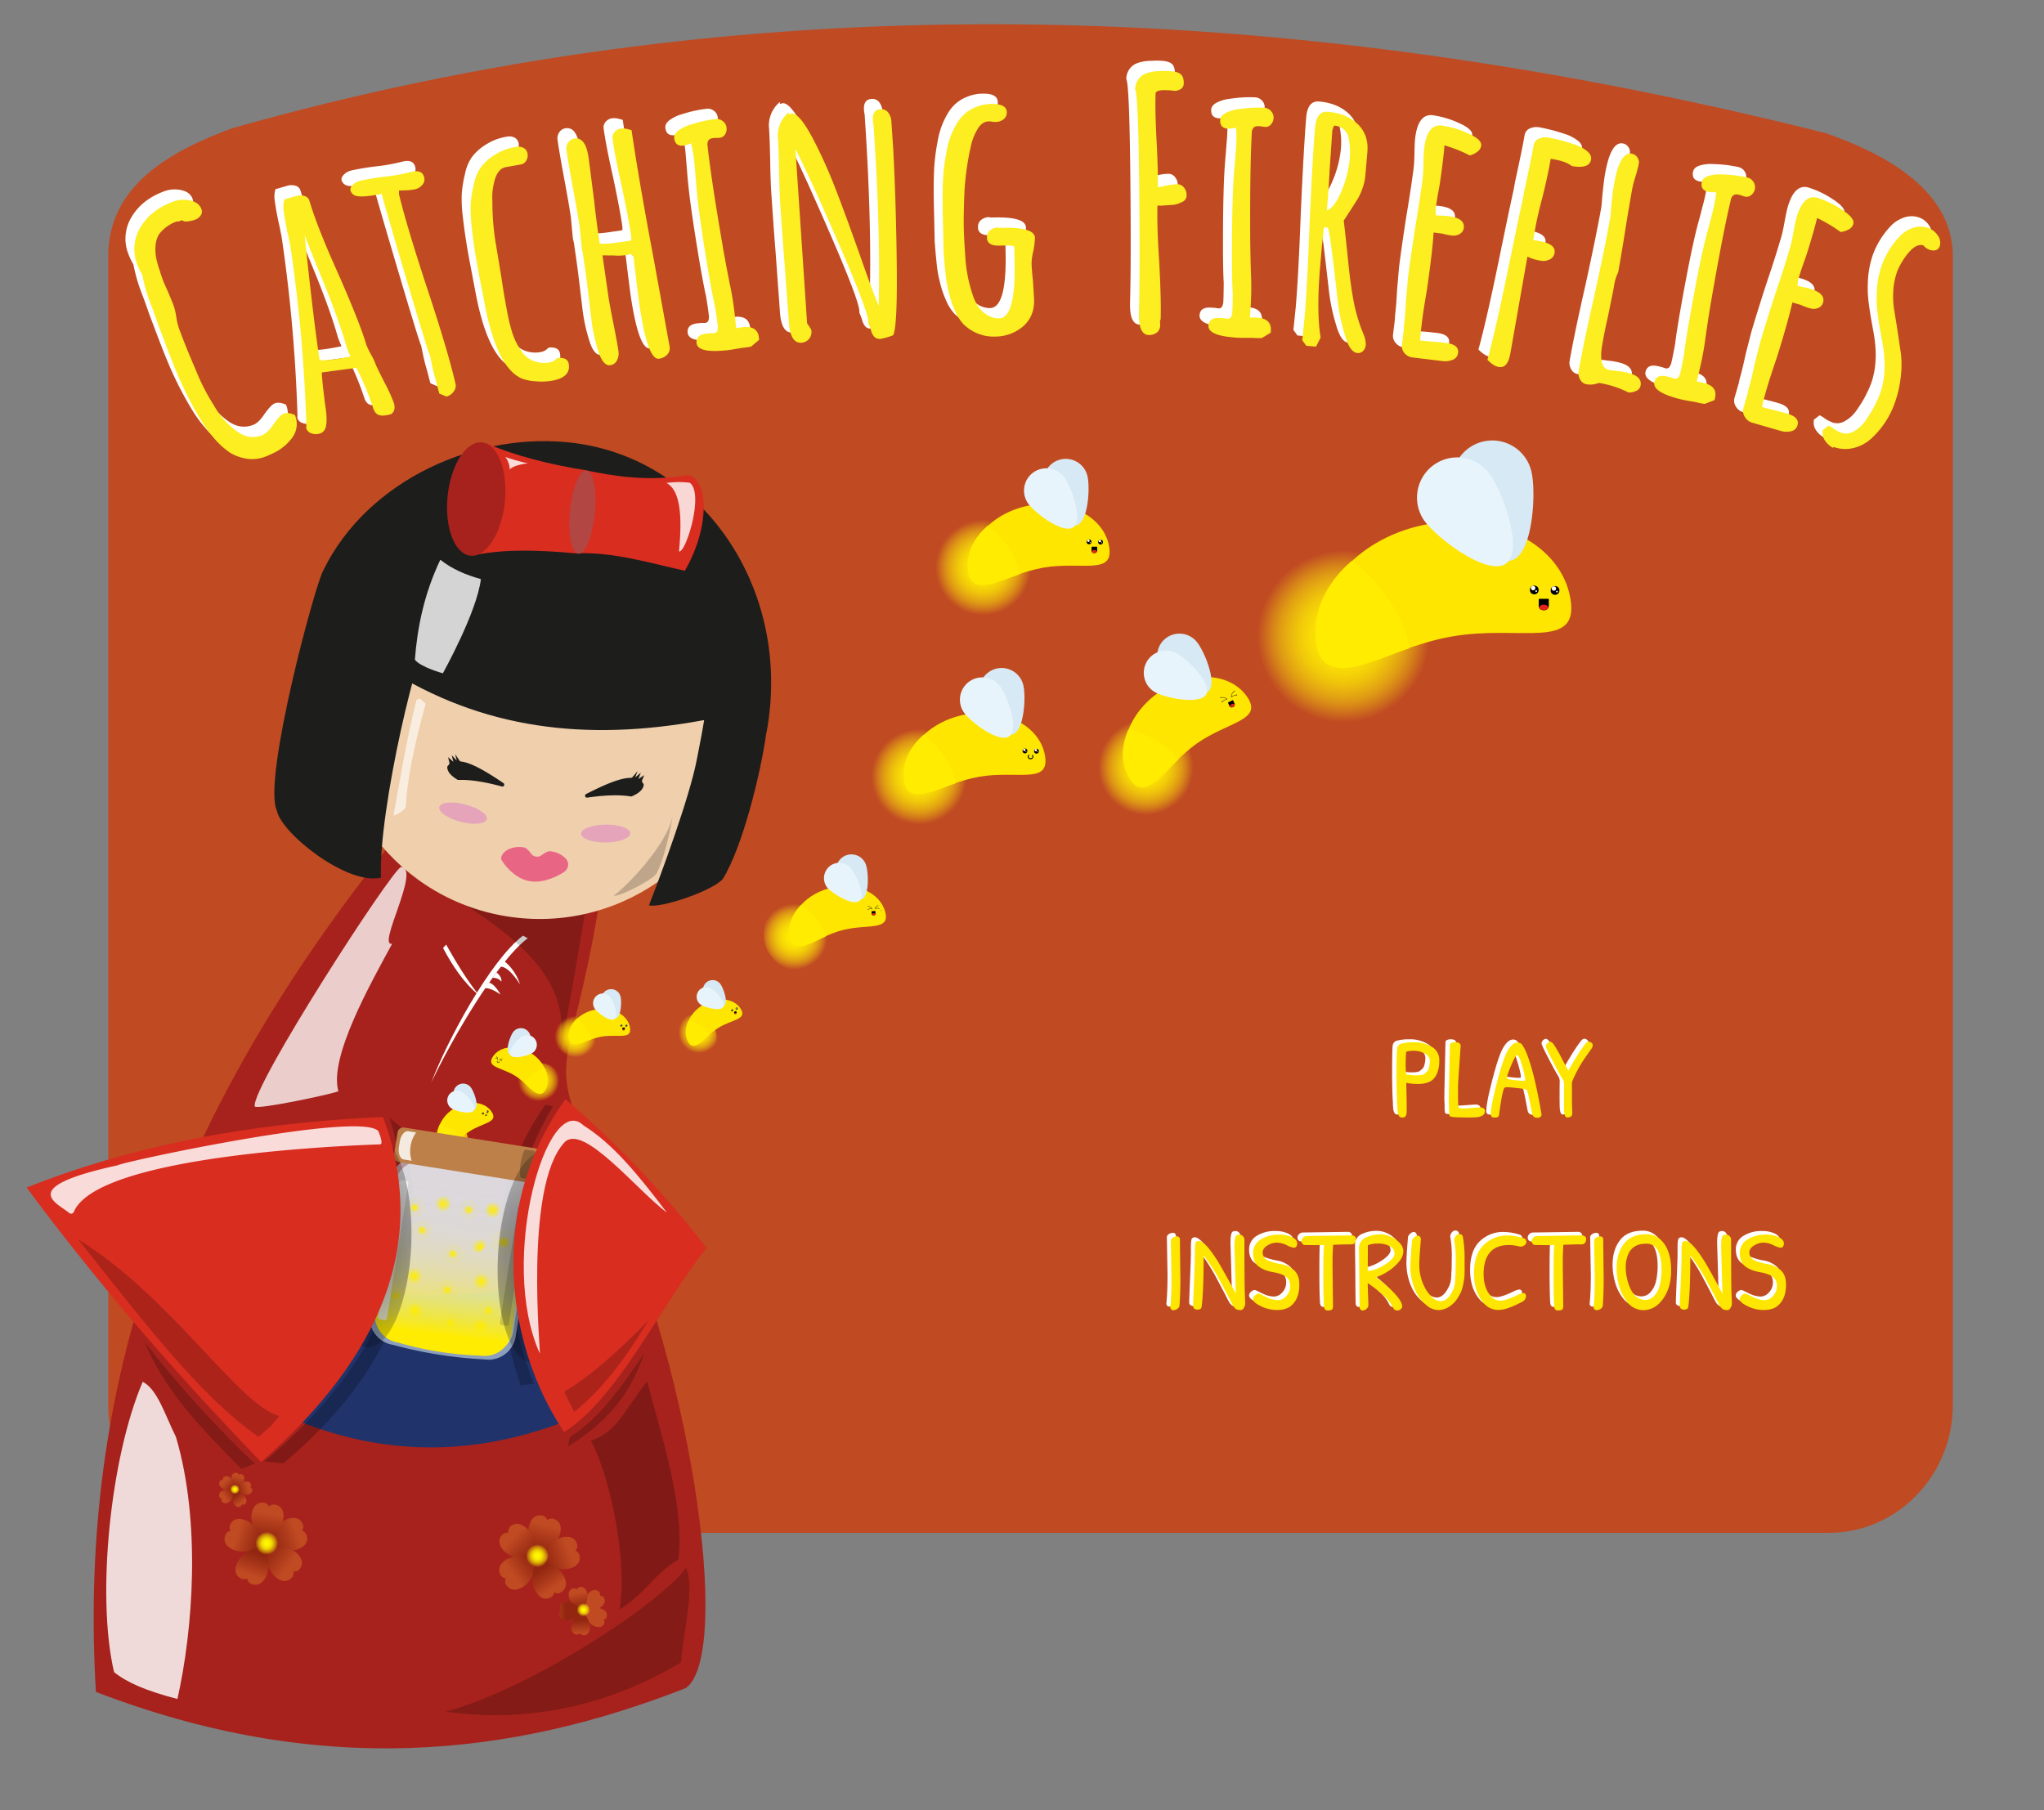 <svg xmlns="http://www.w3.org/2000/svg" xmlns:xlink="http://www.w3.org/1999/xlink" width="1076" height="953" viewBox="0 0 1076 953"><rect x="0" y="0" width="1076" height="953" fill="#808080" stroke="none"/><defs><style>.cls-1{fill:#c04a22;}.cls-14,.cls-15,.cls-17,.cls-2,.cls-5{fill:#fff;}.cls-3{fill:#fcee21;}.cls-4{fill:#a7221c;}.cls-5{opacity:0.77;}.cls-6{fill:#20346b;}.cls-7{opacity:0.21;}.cls-8{fill:#efcfac;}.cls-18,.cls-9{fill:#1d1d1b;}.cls-10{fill:#d92d20;}.cls-11{fill:#b14643;}.cls-12{fill:#e5a4ba;}.cls-13{fill:#e96584;}.cls-14,.cls-44{opacity:0.83;}.cls-15{opacity:0.81;}.cls-16,.cls-18{opacity:0.23;}.cls-17{opacity:0.63;}.cls-19{fill:url(#radial-gradient);}.cls-20{fill:#ffe600;}.cls-21{fill:#ffec00;}.cls-22,.cls-24{fill:#d7e9f4;}.cls-23,.cls-25{fill:#e7f4fb;}.cls-24{opacity:0.59;}.cls-25{opacity:0.69;}.cls-26{fill:url(#linear-gradient);}.cls-27{fill:url(#radial-gradient-2);}.cls-28{fill:url(#radial-gradient-3);}.cls-29{fill:url(#radial-gradient-4);}.cls-30{fill:url(#radial-gradient-5);}.cls-31{fill:url(#radial-gradient-6);}.cls-32{fill:url(#radial-gradient-7);}.cls-33{fill:url(#radial-gradient-8);}.cls-34{fill:url(#radial-gradient-9);}.cls-35{fill:url(#radial-gradient-10);}.cls-36{fill:url(#radial-gradient-11);}.cls-37{fill:url(#radial-gradient-12);}.cls-38{fill:url(#radial-gradient-13);}.cls-39{fill:url(#radial-gradient-14);}.cls-40{fill:url(#radial-gradient-15);}.cls-41{fill:url(#radial-gradient-16);}.cls-42{fill:url(#radial-gradient-17);}.cls-43{fill:#be8049;}.cls-44{fill:#f9f9f7;}.cls-45{opacity:0.15;}.cls-46{fill:url(#radial-gradient-18);}.cls-47{fill:url(#radial-gradient-19);}.cls-48{fill:url(#radial-gradient-20);}.cls-49{fill:#e42320;}.cls-50{fill:url(#radial-gradient-21);}.cls-51{fill:url(#radial-gradient-22);}.cls-52{fill:none;stroke:#1d1d1b;stroke-miterlimit:10;stroke-width:0.2px;}.cls-53{fill:url(#radial-gradient-23);}.cls-54{fill:url(#radial-gradient-24);}.cls-55{fill:url(#radial-gradient-25);}.cls-56{fill:url(#radial-gradient-26);}.cls-57{fill:url(#radial-gradient-27);}.cls-58{fill:url(#linear-gradient-2);}.cls-59{fill:url(#linear-gradient-3);}.cls-60{fill:url(#linear-gradient-4);}.cls-61{fill:url(#linear-gradient-5);}.cls-62{fill:url(#linear-gradient-6);}.cls-63{fill:url(#linear-gradient-7);}.cls-64{fill:url(#radial-gradient-28);}.cls-65{fill:url(#linear-gradient-8);}.cls-66{fill:url(#linear-gradient-9);}.cls-67{fill:url(#linear-gradient-10);}.cls-68{fill:url(#linear-gradient-11);}.cls-69{fill:url(#linear-gradient-12);}.cls-70{fill:url(#linear-gradient-13);}.cls-71{fill:url(#radial-gradient-29);}.cls-72{fill:url(#linear-gradient-14);}.cls-73{fill:url(#linear-gradient-15);}.cls-74{fill:url(#linear-gradient-16);}.cls-75{fill:url(#linear-gradient-17);}.cls-76{fill:url(#linear-gradient-18);}.cls-77{fill:url(#linear-gradient-19);}.cls-78{fill:url(#radial-gradient-30);}.cls-79{fill:url(#linear-gradient-20);}.cls-80{fill:url(#linear-gradient-21);}.cls-81{fill:url(#linear-gradient-22);}.cls-82{fill:url(#linear-gradient-23);}.cls-83{fill:url(#linear-gradient-24);}.cls-84{fill:url(#linear-gradient-25);}.cls-85{fill:url(#radial-gradient-31);}</style><radialGradient id="radial-gradient" cx="-1520.61" cy="592.5" r="12.15" gradientTransform="matrix(-0.92, 0.4, 0.4, 0.92, -1396.49, 662.22)" gradientUnits="userSpaceOnUse"><stop offset="0" stop-color="#ffec00"/><stop offset="0.14" stop-color="#ffec00" stop-opacity="0.99"/><stop offset="0.25" stop-color="#ffec01" stop-opacity="0.95"/><stop offset="0.36" stop-color="#ffec02" stop-opacity="0.88"/><stop offset="0.47" stop-color="#feec03" stop-opacity="0.78"/><stop offset="0.57" stop-color="#feeb04" stop-opacity="0.65"/><stop offset="0.67" stop-color="#feeb06" stop-opacity="0.5"/><stop offset="0.76" stop-color="#fdeb09" stop-opacity="0.32"/><stop offset="0.85" stop-color="#fcea0c" stop-opacity="0.11"/><stop offset="0.9" stop-color="#fcea0d" stop-opacity="0"/></radialGradient><linearGradient id="linear-gradient" x1="258.67" y1="752.75" x2="255.5" y2="663.42" gradientTransform="translate(95.97 -79.27) rotate(9.01)" gradientUnits="userSpaceOnUse"><stop offset="0.02" stop-color="#ffec00"/><stop offset="0.04" stop-color="#ffec01" stop-opacity="0.93"/><stop offset="0.11" stop-color="#feeb03" stop-opacity="0.74"/><stop offset="0.19" stop-color="#feeb06" stop-opacity="0.56"/><stop offset="0.26" stop-color="#fdeb08" stop-opacity="0.41"/><stop offset="0.35" stop-color="#fdeb09" stop-opacity="0.28"/><stop offset="0.44" stop-color="#fdea0b" stop-opacity="0.18"/><stop offset="0.53" stop-color="#fcea0c" stop-opacity="0.1"/><stop offset="0.64" stop-color="#fcea0c" stop-opacity="0.04"/><stop offset="0.78" stop-color="#fcea0d" stop-opacity="0.01"/><stop offset="1" stop-color="#fcea0d" stop-opacity="0"/></linearGradient><radialGradient id="radial-gradient-2" cx="279.59" cy="734.45" r="4.88" gradientTransform="translate(95.97 -79.27) rotate(9.01)" gradientUnits="userSpaceOnUse"><stop offset="0" stop-color="#ffec00"/><stop offset="0.11" stop-color="#feec02" stop-opacity="0.83"/><stop offset="0.37" stop-color="#fdeb08" stop-opacity="0.42"/><stop offset="0.61" stop-color="#fcea0d" stop-opacity="0"/><stop offset="1" stop-color="#fce907" stop-opacity="0.14"/></radialGradient><radialGradient id="radial-gradient-3" cx="256.48" cy="707.99" r="4.88" xlink:href="#radial-gradient-2"/><radialGradient id="radial-gradient-4" cx="230.38" cy="734.48" r="4.88" xlink:href="#radial-gradient-2"/><radialGradient id="radial-gradient-5" cx="260.95" cy="744.11" r="4.88" xlink:href="#radial-gradient-2"/><radialGradient id="radial-gradient-6" cx="247.34" cy="682.78" r="4.88" gradientTransform="translate(95.97 -79.27) rotate(9.01)" gradientUnits="userSpaceOnUse"><stop offset="0" stop-color="#ffec00"/><stop offset="0.17" stop-color="#feec02" stop-opacity="0.83"/><stop offset="0.55" stop-color="#fdeb08" stop-opacity="0.42"/><stop offset="0.91" stop-color="#fcea0d" stop-opacity="0"/></radialGradient><radialGradient id="radial-gradient-7" cx="273.46" cy="719.99" r="4.88" xlink:href="#radial-gradient-6"/><radialGradient id="radial-gradient-8" cx="273.57" cy="681.92" r="4.88" xlink:href="#radial-gradient-6"/><radialGradient id="radial-gradient-9" cx="238.21" cy="722.73" r="4.88" xlink:href="#radial-gradient-6"/><radialGradient id="radial-gradient-10" cx="241.41" cy="740.62" r="4.88" xlink:href="#radial-gradient-6"/><radialGradient id="radial-gradient-11" cx="276.86" cy="743.48" r="4.88" xlink:href="#radial-gradient-6"/><radialGradient id="radial-gradient-12" cx="256.55" cy="727.15" r="4.88" xlink:href="#radial-gradient-2"/><radialGradient id="radial-gradient-13" cx="281.95" cy="697.73" r="6.23" xlink:href="#radial-gradient-2"/><radialGradient id="radial-gradient-14" cx="232.72" cy="687.06" r="4.88" xlink:href="#radial-gradient-2"/><radialGradient id="radial-gradient-15" cx="261.09" cy="683.78" r="4.88" xlink:href="#radial-gradient-2"/><radialGradient id="radial-gradient-16" cx="238.57" cy="698.23" r="4.88" xlink:href="#radial-gradient-2"/><radialGradient id="radial-gradient-17" cx="136.66" cy="774.01" r="4.88" gradientTransform="matrix(1, 0.08, -0.08, 1, 178.1, -128.32)" xlink:href="#radial-gradient-6"/><radialGradient id="radial-gradient-18" cx="303.79" cy="662.84" r="84.04" gradientTransform="translate(946.07 379.33) rotate(90)" gradientUnits="userSpaceOnUse"><stop offset="0.02"/><stop offset="0.16" stop-opacity="0.54"/><stop offset="1" stop-opacity="0"/></radialGradient><radialGradient id="radial-gradient-19" cx="488.22" cy="666.17" r="84.04" gradientTransform="translate(-470.76 1120.83) rotate(-90)" xlink:href="#radial-gradient-18"/><radialGradient id="radial-gradient-20" cx="697.82" cy="545.74" r="12.15" gradientTransform="matrix(-1, 0, 0, 1, 1000.7, 0)" xlink:href="#radial-gradient"/><radialGradient id="radial-gradient-21" cx="655.36" cy="539.36" r="12.15" gradientTransform="matrix(-0.92, 0.38, 0.38, 0.92, 765.91, -201.71)" xlink:href="#radial-gradient"/><radialGradient id="radial-gradient-22" cx="278.8" cy="579.84" r="12.15" gradientTransform="matrix(0.92, 0.38, -0.38, 0.92, 247.45, -70.51)" xlink:href="#radial-gradient"/><radialGradient id="radial-gradient-23" cx="579.29" cy="489.22" r="19.27" gradientTransform="matrix(-1, 0.09, 0.09, 1, 953.49, -48.25)" xlink:href="#radial-gradient"/><radialGradient id="radial-gradient-24" cx="834.3" cy="408.88" r="27.99" gradientTransform="matrix(-1, 0, 0, 1, 1318.12, 0)" xlink:href="#radial-gradient"/><radialGradient id="radial-gradient-25" cx="610.9" cy="335.01" r="50.45" gradientTransform="matrix(-1, 0, 0, 1, 1318.12, 0)" xlink:href="#radial-gradient"/><radialGradient id="radial-gradient-26" cx="800.56" cy="298.8" r="27.99" gradientTransform="matrix(-1, 0, 0, 1, 1318.12, 0)" xlink:href="#radial-gradient"/><radialGradient id="radial-gradient-27" cx="703.52" cy="412.19" r="27.99" gradientTransform="matrix(-0.9, 0.43, 0.43, 0.9, 1059.2, -269.52)" xlink:href="#radial-gradient"/><linearGradient id="linear-gradient-2" x1="623.21" y1="876.43" x2="623.16" y2="861.58" gradientTransform="translate(-78.11 -195.61) rotate(15.77)" gradientUnits="userSpaceOnUse"><stop offset="0" stop-color="#932611"/><stop offset="0.62" stop-color="#ae3b1b"/><stop offset="1" stop-color="#c04a22"/></linearGradient><linearGradient id="linear-gradient-3" x1="626.93" y1="880.08" x2="638.68" y2="871.79" xlink:href="#linear-gradient-2"/><linearGradient id="linear-gradient-4" x1="620.32" y1="879.09" x2="608.47" y2="872.59" xlink:href="#linear-gradient-2"/><linearGradient id="linear-gradient-5" x1="621.47" y1="881.21" x2="613.5" y2="891.34" xlink:href="#linear-gradient-2"/><linearGradient id="linear-gradient-6" x1="626.48" y1="885.08" x2="635.82" y2="892.54" xlink:href="#linear-gradient-2"/><linearGradient id="linear-gradient-7" x1="927.76" y1="1096.78" x2="934.57" y2="1096.78" gradientTransform="translate(1379.36 -111.72) rotate(90)" gradientUnits="userSpaceOnUse"><stop offset="0" stop-color="#932611"/><stop offset="0.53" stop-color="#952712"/><stop offset="0.72" stop-color="#9c2d14"/><stop offset="0.85" stop-color="#a73619"/><stop offset="0.96" stop-color="#b8441f"/><stop offset="1" stop-color="#c04a22"/></linearGradient><radialGradient id="radial-gradient-28" cx="931.18" cy="1096.36" r="5.98" gradientTransform="translate(-8.37 -589.58) rotate(28.66)" gradientUnits="userSpaceOnUse"><stop offset="0" stop-color="#fff800"/><stop offset="0.15" stop-color="#fff800" stop-opacity="0.99"/><stop offset="0.28" stop-color="#fff700" stop-opacity="0.95"/><stop offset="0.4" stop-color="#fff600" stop-opacity="0.88"/><stop offset="0.52" stop-color="#fff500" stop-opacity="0.78"/><stop offset="0.63" stop-color="#fff300" stop-opacity="0.65"/><stop offset="0.74" stop-color="#fff100" stop-opacity="0.5"/><stop offset="0.85" stop-color="#fe0" stop-opacity="0.32"/><stop offset="0.95" stop-color="#ffeb00" stop-opacity="0.11"/><stop offset="1" stop-color="#ffe900" stop-opacity="0"/></radialGradient><linearGradient id="linear-gradient-8" x1="1343.78" y1="751.06" x2="1343.74" y2="742.4" gradientTransform="matrix(0.65, 0.76, -0.76, 0.65, -1.99, -661.08)" xlink:href="#linear-gradient-2"/><linearGradient id="linear-gradient-9" x1="1345.94" y1="753.19" x2="1352.8" y2="748.35" gradientTransform="matrix(0.65, 0.76, -0.76, 0.65, -1.99, -661.08)" xlink:href="#linear-gradient-2"/><linearGradient id="linear-gradient-10" x1="1342.09" y1="752.61" x2="1335.18" y2="748.82" gradientTransform="matrix(0.65, 0.76, -0.76, 0.65, -1.99, -661.08)" xlink:href="#linear-gradient-2"/><linearGradient id="linear-gradient-11" x1="1342.76" y1="753.85" x2="1338.11" y2="759.75" gradientTransform="matrix(0.65, 0.76, -0.76, 0.65, -1.99, -661.08)" xlink:href="#linear-gradient-2"/><linearGradient id="linear-gradient-12" x1="1345.68" y1="756.11" x2="1351.13" y2="760.45" gradientTransform="matrix(0.65, 0.76, -0.76, 0.65, -1.99, -661.08)" xlink:href="#linear-gradient-2"/><linearGradient id="linear-gradient-13" x1="1603.47" y1="812.86" x2="1607.44" y2="812.86" gradientTransform="translate(1119.82 -757.83) rotate(90)" xlink:href="#linear-gradient-7"/><radialGradient id="radial-gradient-29" cx="1605.46" cy="812.61" r="3.49" gradientTransform="translate(273.13 -951.57) rotate(62.07)" xlink:href="#radial-gradient-28"/><linearGradient id="linear-gradient-14" x1="460.4" y1="887.2" x2="460.38" y2="881.1" xlink:href="#linear-gradient-2"/><linearGradient id="linear-gradient-15" x1="461.93" y1="888.69" x2="466.76" y2="885.29" xlink:href="#linear-gradient-2"/><linearGradient id="linear-gradient-16" x1="459.22" y1="888.29" x2="454.35" y2="885.62" xlink:href="#linear-gradient-2"/><linearGradient id="linear-gradient-17" x1="459.69" y1="889.16" x2="456.41" y2="893.32" xlink:href="#linear-gradient-2"/><linearGradient id="linear-gradient-18" x1="461.75" y1="890.75" x2="465.58" y2="893.81" xlink:href="#linear-gradient-2"/><linearGradient id="linear-gradient-19" x1="773.25" y1="1142.23" x2="776.05" y2="1142.23" gradientTransform="translate(1265.67 9.59) rotate(90)" xlink:href="#linear-gradient-7"/><radialGradient id="radial-gradient-30" cx="774.66" cy="1142.05" r="2.46" xlink:href="#radial-gradient-28"/><linearGradient id="linear-gradient-20" x1="1571.17" y1="535.77" x2="1571.12" y2="520.92" gradientTransform="translate(116.18 -847.89) rotate(70.27)" xlink:href="#linear-gradient-2"/><linearGradient id="linear-gradient-21" x1="1574.89" y1="539.42" x2="1586.64" y2="531.13" gradientTransform="translate(116.18 -847.89) rotate(70.27)" xlink:href="#linear-gradient-2"/><linearGradient id="linear-gradient-22" x1="1568.29" y1="538.43" x2="1556.43" y2="531.92" gradientTransform="translate(116.18 -847.89) rotate(70.27)" xlink:href="#linear-gradient-2"/><linearGradient id="linear-gradient-23" x1="1569.43" y1="540.55" x2="1561.46" y2="550.67" gradientTransform="translate(116.18 -847.89) rotate(70.27)" xlink:href="#linear-gradient-2"/><linearGradient id="linear-gradient-24" x1="1574.45" y1="544.42" x2="1583.79" y2="551.87" gradientTransform="translate(116.18 -847.89) rotate(70.27)" xlink:href="#linear-gradient-2"/><linearGradient id="linear-gradient-25" x1="1775.84" y1="553.23" x2="1782.65" y2="553.23" gradientTransform="translate(693.38 -966.7) rotate(90)" xlink:href="#linear-gradient-7"/><radialGradient id="radial-gradient-31" cx="1779.26" cy="552.81" r="5.98" gradientTransform="translate(477.39 -1019.95) rotate(83.16)" xlink:href="#radial-gradient-28"/></defs><g id="Opening-titles"><path class="cls-1" d="M962.74,807H122.26C86.37,807,57,776.73,57,739.73V134.78c0-37,32.33-55.12,65.26-67.27C381.72-5.93,658.58-5.89,961,70.08c26,9.07,67,27.7,67,64.7v605C1028,776.73,998.63,807,962.74,807Z"/><path class="cls-2" d="M125.33,236.08a23.78,23.78,0,0,1-9.2-3.37,42,42,0,0,1-8.08-7.41,69.66,69.66,0,0,1-7.45-10.39,185.79,185.79,0,0,1-12.76-25.5q-1.66-3.87-5.29-13.46l-4.07-10.78q-1.58-4.68-3.45-9.65a88.13,88.13,0,0,1-4.82-16.38A28.57,28.57,0,0,1,67.69,134a21.85,21.85,0,0,1,1.43-19.51q5.31-9.26,17.12-13.71a16,16,0,0,1,9.12-.71q4.68,1,6,4.57a3.45,3.45,0,0,1-.33,3.25,6,6,0,0,1-3,2.33,15.51,15.51,0,0,1-3.87.87,3.88,3.88,0,0,1-3.07-.6l-2.22.84-.13-.34a20.63,20.63,0,0,0-9.58,6.75c-1.49,2.26-2.16,5.31-2,9.17a23.51,23.51,0,0,0,.78,5.18,48.59,48.59,0,0,0,1.67,5.44,56.86,56.86,0,0,0,1.9,5.54l2.6,5.86,2.37,5.76A33.14,33.14,0,0,1,88,161a38.74,38.74,0,0,0,1.41,6.31L91,171.39q2.53,6.68,7.44,18.12a110,110,0,0,0,9.6,18.68,41.47,41.47,0,0,0,11.64,13.21q6.57,4.95,13.59,2.3c1.94-.74,3.94-2.67,6-5.8q3.47-4.83,5.34-5.54,2.4-.92,5.94.69a12.08,12.08,0,0,1-1.11,11.57,26,26,0,0,1-9.12,7.95Q137,234.21,135,235A19.14,19.14,0,0,1,125.33,236.08Z"/><path class="cls-2" d="M194.93,213.12q-2.3-.66-3.27-4a156.38,156.38,0,0,0-7-17.4l-1.78-3.49-18.16,2.44q.12,4.35,1.78,17.21,1.46,8.93,0,12.4a4.39,4.39,0,0,1-3.06,2.6,6.54,6.54,0,0,1-4.25-.19,4.09,4.09,0,0,1-2.7-2.73l.09-1,0-.76A813.63,813.63,0,0,0,148.14,124c-.14-.47-.31-1.27-.52-2.42s-.56-2.79-1.06-4.94Q145.2,110,144.68,106a14.08,14.08,0,0,1,.32-6.39l6-1.74a7.87,7.87,0,0,1,4.55-.09,3.81,3.81,0,0,1,2.7,2.73q3.9,13.35,15.28,38.63,11.42,26,14.6,36.91a40.33,40.33,0,0,0,2.46,5.19,33.74,33.74,0,0,1,2.42,5q.36,1.23,4.83,10a81.4,81.4,0,0,1,4.76,10.43l.06.18q1.13,3.87-1.38,5.74Q197.23,213.8,194.93,213.12Zm-17.53-37.2q-4.62-15.81-14.61-39.58l-7.09-17.76q4.5,43.49,7.84,65.39,3.15,1,16.28-1.7A35.55,35.55,0,0,1,177.4,175.92Z"/><path class="cls-2" d="M226.55,201.76l-1.81-6.91c-.6-2-1.18-4.23-1.77-6.73l-1.25-6.1q-1-1.83-11.84-38.38t-13.67-47c-6.94,1.38-11.51,1.7-13.68,1a4.1,4.1,0,0,1-2.72-2.75c-.22-1,.2-2,1.27-3a7.44,7.44,0,0,1,3.55-2.06q5-1.17,12.29-2.13a96.4,96.4,0,0,0,12.32-2l1.42-.33,1.43-.34q5.52-1.29,6.53,3a4.27,4.27,0,0,1-1,3.89,6.82,6.82,0,0,1-3.78,2.3,29.06,29.06,0,0,1-4.76.55l-3.73.13,0,.93,0,.94q3.74,15.85,14.92,49.88,10.51,31.94,14.74,49.92a4.9,4.9,0,0,1-1,4.18,6.47,6.47,0,0,1-3.81,2.59Z"/><path class="cls-2" d="M277.58,195.34a26,26,0,0,1-7.24-1.33q-13.51-5.44-20-40l-.92-4.85-1.06-5.57-.82-4.32q-1.37-7.19-2.26-12.89T243.62,114a74.46,74.46,0,0,1-.55-11.73,59.91,59.91,0,0,1,1.71-10.66,22.65,22.65,0,0,1,3.77-9.09,26.71,26.71,0,0,1,7.26-6.41A28.26,28.26,0,0,1,266.58,72a6.21,6.21,0,0,1,4.38.48,4.17,4.17,0,0,1,2.05,3,5.07,5.07,0,0,1-.56,3.46A4.14,4.14,0,0,1,270,81l-8.45,1.61c-2.4.45-4.21,2.35-5.44,5.68a32.52,32.52,0,0,0-1.56,12.41,133.19,133.19,0,0,0,1.75,22l.17.89L259.35,141q1.11,7.81,2.95,17.51A95.17,95.17,0,0,0,265,169.52a35.86,35.86,0,0,0,5.1,10.21,13.51,13.51,0,0,0,8.7,5.61,15.88,15.88,0,0,0,6.14-.05,6.76,6.76,0,0,0,3.69-2.18,7.13,7.13,0,0,1,4.05.25,3.37,3.37,0,0,1,2.09,2.68q1.33,7-8.56,8.89A33.33,33.33,0,0,1,277.58,195.34Z"/><path class="cls-2" d="M331.83,154.49l-1.32-10.35-1-8.36-.08-.54-.26-1.81a31.66,31.66,0,0,0-.32-3.47,1.52,1.52,0,0,0-.68-.83c-.41-.31-.64-.58-.67-.82l0-.18a10.15,10.15,0,0,1-3.21.83,29.08,29.08,0,0,1-5.9.12q-1.11,0-5.92-.07l3,20.83q.68,4.71,2.69,14.77,2,9.88,2.7,14.77a7.92,7.92,0,0,1-.77,4.92,4.5,4.5,0,0,1-3.51,2.54q-3.45.51-5.86-6a90.21,90.21,0,0,1-4.05-17.72l-1.76-14.72q-.72-6.18-1.71-13.07l-.45-3.07-.37-2.54a24.91,24.91,0,0,0-.73-3.78l-.13-.9-1-10.59q-1-6.87-3.51-20.38t-3.51-20.39a5.59,5.59,0,0,1,.9-4,4.66,4.66,0,0,1,3.38-2.16q5.79-.84,7.37,10l2.9,22.51q1.09,10.2,2.92,22.69c1.89.34,5.2.17,9.91-.51l6.7-1a7,7,0,0,0,0-2.23q-1.26-8.69-4.81-25.56-3.58-15.75-5-25.71a4.35,4.35,0,0,1,1.05-3.58,5.48,5.48,0,0,1,3.52-1.89,10.9,10.9,0,0,1,3.75.38l1.74.49q3.72,25.71,11.76,68.37l8.27,45.59a4.79,4.79,0,0,1-1.33,4.26,7.17,7.17,0,0,1-4.22,2.09Q336.16,184.37,331.83,154.49Z"/><path class="cls-2" d="M362,175.22q-.48-4.36,5.16-5l2-.21,1.83,0a2.15,2.15,0,0,0,1.91-1.13,7,7,0,0,0,.19-3.33q-.34-3.09-1.42-9.6-1-4.3-3-15.51-4.67-27.66-6.21-41.85c-.37-3.39-.64-6.49-.83-9.3L360.84,80a76.12,76.12,0,0,0-1.64-10,19.53,19.53,0,0,1-4.1,1.18c-2.91.32-4.53-1-4.84-3.89q-.24-2.19,2.31-4.12a20.22,20.22,0,0,1,6.66-3.11A66,66,0,0,1,372,57.25a5.09,5.09,0,0,1,3.89,1.14,4.94,4.94,0,0,1,1.94,3.38,5.37,5.37,0,0,1-.81,3.58,3.72,3.72,0,0,1-2.84,1.78,7.61,7.61,0,0,1-1.84,0l-1.46.16a3.67,3.67,0,0,0-2.55,1.1,4.24,4.24,0,0,0-.49,3.09q1.92,17.66,8,52.89,1.08,6.51,3.55,19.13a159,159,0,0,1,2.77,17l.75,6.91a26.14,26.14,0,0,1,3.62-.58c5.1-.55,7.87,1.3,8.34,5.54l.11,1.09-4.21,3.59c-.12,0-.51.09-1.17.22s-1.9.3-3.72.5q-5.79,1-7.42,1.17Q362.59,180.69,362,175.22Z"/><path class="cls-2" d="M455.64,172a8.48,8.48,0,0,1-1.92-4l-1.33-3.39,0-.37,0-.55q-.4-6-15.26-40.24T414,72.93l6.15,91.84.82,1.23c.13.24.41.64.81,1.23a3.47,3.47,0,0,1,.67,1.79,5.44,5.44,0,0,1-1.37,4.12,5.5,5.5,0,0,1-3.91,1.92q-5.83.39-6.59-10.75l-2.27-31.21q-1.12-14-2.28-31.4-.4-5.83-.59-17-.23-11.55-.59-17a16,16,0,0,1,5.67-14l.07,1.09a6.09,6.09,0,0,1,1.44-.46q4.19-.29,11.56,13.9a247.88,247.88,0,0,1,10.87,24q5,12.69,13.34,36.16l2.26,6.45q5.19,14.51,7.81,20.75,1-39.49-2.56-93l-.15-2.37a13.93,13.93,0,0,1-.35-2.36c-.24-3.66,1.1-5.58,4-5.78a4.48,4.48,0,0,1,4.06,1.75,8.93,8.93,0,0,1,1.71,5l.92,13.69q1.51,28.16,1.89,61.14t-1.9,37.36A37.45,37.45,0,0,1,459,173,4.29,4.29,0,0,1,455.64,172Z"/><path class="cls-2" d="M509.64,170a22.36,22.36,0,0,1-7.25-4.88,24.77,24.77,0,0,1-4.55-7.4,52,52,0,0,1-3.13-9.45,61.52,61.52,0,0,1-1.68-10q-.69-6.58-1-11.33l-.23-10.61-.16-7.32q-.23-10.6,0-17.39a102.74,102.74,0,0,1,2-17.43A41.11,41.11,0,0,1,499,59.59a19.88,19.88,0,0,1,10.61-8.83,21.27,21.27,0,0,1,7.65-1.45q7.88-.16,8,4.41a4.33,4.33,0,0,1-1.66,3.6,6.44,6.44,0,0,1-4.09,1.46,10,10,0,0,1-2-.14,7.55,7.55,0,0,0-1.83-.14q-3.1.06-5.42,3.41a29.16,29.16,0,0,0-3.82,9.24,146.88,146.88,0,0,0-3.5,24.78q-.46,12.46-.33,18.5.14,6.22.92,17a76.45,76.45,0,0,0,3.49,17.5,26.11,26.11,0,0,0,3.17,7,15.59,15.59,0,0,0,4.58,4.38,11.67,11.67,0,0,0,6.44,1.88q8.79-.19,8.15-29.47l-.18-8.41a11.57,11.57,0,0,0-4.22-.46l-1.64,0-2,0c-4.27.09-6.43-1.26-6.49-4.07a4.7,4.7,0,0,1,1.65-4,7,7,0,0,1,4.45-1.47v.18l2.56,0q16.47-.36,16.59,5.31a46.53,46.53,0,0,1-.78,6.61,30.51,30.51,0,0,0-1,6.61c0,2.07.3,5.3.76,9.68l.57,9.69q.2,8.79-5.83,13.95a22.71,22.71,0,0,1-14.8,5.35A22.24,22.24,0,0,1,509.64,170Z"/><path class="cls-2" d="M594.87,158.92Q595.5,137.7,595,91T592.9,41.69a9,9,0,0,1,4.26-7.75,14.43,14.43,0,0,1,4.17-1.43,20.58,20.58,0,0,1,4.86-.49,34.89,34.89,0,0,1,4.58-.05c2.8.09,4.8.6,6,1.56s1.75,2.58,1.68,4.9a3.41,3.41,0,0,1-1.56,3,6.32,6.32,0,0,1-3.68.9l-1.83-.24L608.82,42q-5.12-.15-5.18,1.86-.28,9.51.53,24.92.72,12.84.73,24.37,1.29-.33,4.89-1a27.28,27.28,0,0,1,5.42-.66,4.41,4.41,0,0,1,3.42,1.85,5.9,5.9,0,0,1,1.34,4,3.76,3.76,0,0,1-2.48,3.59c-.25.12-.84.37-1.77.77a10.57,10.57,0,0,1-3.59.72c-1.1.09-2.93.22-5.5.38l-2-.06q-.35,11,.93,29.87,1.05,19.8.75,29.87l-.21.72-.19.36a11.73,11.73,0,0,1,.11,2.39,4.67,4.67,0,0,1-1.76,3.7,6.68,6.68,0,0,1-4.43,1.24Q594.51,170.63,594.87,158.92Z"/><path class="cls-2" d="M631.47,166c.17-2.92,2.14-4.28,5.91-4.06l2,.11,1.82.29a2.14,2.14,0,0,0,2.06-.8,6.93,6.93,0,0,0,.74-3.26q.16-3.1.18-9.7c-.2-3-.33-8.2-.38-15.79q-.06-28,.75-42.3c.2-3.4.43-6.51.71-9.3l.72-9.31a76.77,76.77,0,0,0,0-10.08,19.61,19.61,0,0,1-4.24.49c-2.93-.16-4.3-1.71-4.14-4.63q.12-2.19,3-3.68a19.9,19.9,0,0,1,7.08-2,67.28,67.28,0,0,1,13.05-.73,5.16,5.16,0,0,1,3.66,1.77,4.91,4.91,0,0,1,1.35,3.65,5.37,5.37,0,0,1-1.38,3.4,3.74,3.74,0,0,1-3.1,1.29,7.66,7.66,0,0,1-1.82-.28L658,61a3.68,3.68,0,0,0-2.7.67,4.26,4.26,0,0,0-1,3q-1,17.73-.84,53.48,0,6.6.36,19.45a159.71,159.71,0,0,1-.06,17.22l-.4,6.95a26.22,26.22,0,0,1,3.67,0q7.66.44,7.31,6.83l-.07,1.1-4.74,2.85c-.12,0-.52,0-1.19,0s-1.93,0-3.75-.12c-3.92,0-6.42,0-7.52-.06Q631.17,171.51,631.47,166Z"/><path class="cls-2" d="M703.35,171.07a99.63,99.63,0,0,1-4-20l-.74-6.31q-3-26.52-4.18-30.3l-2.18-.19c-.31,3.53-.65,6.74-1,9.65l-.87,10q-2.11,24.44.17,38.4l-2.44,4.75-5.1-.44-2.13-2.94,1.24-12.2q1.41-16.41,2.66-49.91,1.62-35.69,2.85-49.9c.51-5.84,2.76-8.58,6.78-8.24q9.84.86,15.69,6.51t5.06,14.76L714.07,87.5a25.54,25.54,0,0,1-1.45,6.22,30.37,30.37,0,0,1-2.5,5.56l-4,6.27-3.39,5.22.54,4.45,1.43,13.17q1.33,14.25,3,23.21A89.64,89.64,0,0,0,712.07,168l.9,2.28a14.05,14.05,0,0,1,1.32,6,4.94,4.94,0,0,1-1.37,3.1,3.54,3.54,0,0,1-3,1.11Q705.87,180.11,703.35,171.07ZM701.58,95a56.39,56.39,0,0,0,4.27-16.43,40,40,0,0,0-.51-11.07,8,8,0,0,0-7.68-6.73l-.45.89-.51,1.6-1.49,21.55q-.47,9.51-1.42,20.63Q698,103.75,701.58,95Z"/><path class="cls-2" d="M734.88,180.75a5.68,5.68,0,0,1-1.6-4.25l.57-4.73.44-3.63a34.56,34.56,0,0,1,.29-3.84q.45-3.81.87-11.69l1-11.67q1.08-8.9,3.77-26.45,2.65-15.72,4-26.44c.2-1.69.33-4.26.38-7.69s.19-6.13.38-7.7q1.57-12.9,9.2-12a50,50,0,0,1,13.61,4q7.62,3.33,7.22,6.6a4.73,4.73,0,0,1-1.95,3.17,11.63,11.63,0,0,1-4,2,73.8,73.8,0,0,0-13.36-5.32q-.15,2.76-.77,7.84-.88,7.26-1.77,13.06-1.6,8.64-2.14,13l.19,3,2.93.17a32.8,32.8,0,0,1,3.66.26q8.72,1.06,8.1,6.15a4.25,4.25,0,0,1-2,3.16,6.36,6.36,0,0,1-4.34.86,27.79,27.79,0,0,1-5-1l-4.55-.56q-.21,4.77-1.31,13.85t-2.17,16.33q-1.9,11-2.56,16.46C743,170.56,742.74,174,743,174l6,.55q3.11.19,7.47.73,6.9.84,6.37,5.19a4.33,4.33,0,0,1-2.75,3.63,10.53,10.53,0,0,1-5.7.69L739,182.9A6.44,6.44,0,0,1,734.88,180.75Z"/><path class="cls-2" d="M778.28,184q4.07-14.7,10.44-45.54,6.59-32.1,8.09-38.53l.76-4.32q3.84-17.53,5-24.39a4.62,4.62,0,0,1,2.77-3.6,8.4,8.4,0,0,1,5-.6,93.91,93.91,0,0,1,13.32,3.47,21.82,21.82,0,0,1,7.07,3.66q2.51,2.12,2.09,4.46-.89,5-10.08,3.42-3.11-2.4-9.05-3.45l-2.16-.38-.38,2.16q-1.25,7-3.87,17.71-2.68,9.95-4.11,18l-.86,4.86,1.44.26,1.81.32c5.88,1,8.55,3.12,8,6.24a4.6,4.6,0,0,1-2.56,3.45,7.45,7.45,0,0,1-4.85.63,23.14,23.14,0,0,1-6.87-2.14l-9,51q-1.39,7.93-6.08,7.11C782.49,187.51,780.48,186.23,778.28,184Zm58.61,12.19a11.56,11.56,0,0,1-6.44.72,4.67,4.67,0,0,1-3.37-2.54,6.43,6.43,0,0,1-.81-4.32q2.67-15.15,8.38-40.15,5.8-26.67,8.16-40l.22-1.26q.93-11.55,1.91-17.13,3-17.13,9.32-16a4.38,4.38,0,0,1,2.92,1.9,4.43,4.43,0,0,1,.8,3.4q-.39,2.16-1.75,6.75a62.26,62.26,0,0,0-1.75,6.75q-2.13,12.07-3.66,21.84-1.52,9.59-3.64,21.66a25.32,25.32,0,0,0-2.23,7.41l-.38,2.16-2.87,14.18q-1.49,6.24-2.9,14.35-2.2,12.44,3.75,13.48a9,9,0,0,0,1.19.12c.55,0,1.3.14,2.27.31a38.33,38.33,0,0,1,4.17.55q9.74,1.71,8.78,7.12a3.82,3.82,0,0,1-2.16,2.78,8.61,8.61,0,0,1-4.25.92A52.08,52.08,0,0,0,836.89,196.17Z"/><path class="cls-2" d="M866.23,195.77q1-4.28,6.54-3l2,.46,1.73.6a2.13,2.13,0,0,0,2.17-.42,7,7,0,0,0,1.3-3.08c.48-2,1.1-5.19,1.88-9.52q.48-4.41,2.38-15.61,4.86-27.63,8.15-41.52,1.17-5,2.33-9l2.33-9a77.69,77.69,0,0,0,1.79-9.93,20.25,20.25,0,0,1-4.27-.25q-4.28-1-3.26-5.29c.34-1.43,1.52-2.46,3.56-3.11a20.38,20.38,0,0,1,7.31-.71,67.68,67.68,0,0,1,13,1.57,5.13,5.13,0,0,1,3.29,2.38,4.91,4.91,0,0,1,.7,3.83,5.35,5.35,0,0,1-2,3.11,3.73,3.73,0,0,1-3.28.73,7.94,7.94,0,0,1-1.74-.6L910.7,97a3.66,3.66,0,0,0-2.78.19,4.3,4.3,0,0,0-1.49,2.75q-4.09,17.28-10.19,52.5-1.15,6.5-3,19.22a158.55,158.55,0,0,1-3.07,16.94l-1.61,6.77a24.77,24.77,0,0,1,3.61.67q7.47,1.77,6,8l-.25,1.07-5.17,2c-.12,0-.52-.09-1.18-.18s-1.89-.36-3.67-.78q-5.79-1-7.39-1.37Q865,201.12,866.23,195.77Z"/><path class="cls-2" d="M913.91,214.21a5.72,5.72,0,0,1-.91-4.45l1.32-4.58,1-3.51a37.8,37.8,0,0,1,.89-3.75q1.06-3.69,2.72-11.4l2.89-11.36q2.49-8.61,7.93-25.52,5.12-15.09,8.1-25.47c.47-1.64,1-4.15,1.6-7.54s1.17-6,1.61-7.53q3.58-12.5,11-10.36a49.66,49.66,0,0,1,12.79,6.16q7,4.5,6.08,7.66a4.74,4.74,0,0,1-2.43,2.82,11.53,11.53,0,0,1-4.29,1.34,73.79,73.79,0,0,0-12.35-7.37q-.58,2.69-2,7.61-2,7-3.82,12.61-3,8.28-4.18,12.51l-.28,3,2.86.64a29.17,29.17,0,0,1,3.57.84q8.44,2.43,7,7.35a4.25,4.25,0,0,1-2.52,2.8,6.39,6.39,0,0,1-4.42.15,27,27,0,0,1-4.82-1.77l-4.4-1.27q-1,4.68-3.5,13.47T930.61,183q-3.61,10.58-5.14,15.85-2.84,9.84-2.48,9.94l5.85,1.5c2,.46,4.45,1.09,7.26,1.9,4.45,1.29,6.28,3.33,5.46,6.15a4.34,4.34,0,0,1-3.28,3.15,10.74,10.74,0,0,1-5.75-.23L917.59,217A6.44,6.44,0,0,1,913.91,214.21Z"/><path class="cls-2" d="M955.84,226.27a7,7,0,0,1-.91-5.37l2.94-2.26a13.36,13.36,0,0,1,3,1.86,23.92,23.92,0,0,0,3.78,1.92,7.88,7.88,0,0,0,6.59-.77,18.39,18.39,0,0,0,6.28-5.92,61.48,61.48,0,0,0,7.51-14q4-11.37,1.27-26.54l-.73-4q-1.26-6.85-1.9-12.13a63.33,63.33,0,0,1-.37-11A48.59,48.59,0,0,1,986,133.88a43.77,43.77,0,0,1,9.09-14.64,17.19,17.19,0,0,1,7.21-4.72,12,12,0,0,1,8,0,10.17,10.17,0,0,1,5.08,4,6.15,6.15,0,0,1,1,5.7,3,3,0,0,1-2.06,2,5.2,5.2,0,0,1-3.24-.18,7.28,7.28,0,0,1-3.25-2.32q-3.85-1.17-8.43,4.58a37.21,37.21,0,0,0-5.45,9.33,36.72,36.72,0,0,0-2,10.64,45.91,45.91,0,0,0,.69,10.63L994,167.2l2,13.53a53.16,53.16,0,0,1-.1,12.58,61.65,61.65,0,0,1-3.13,13.46,46.13,46.13,0,0,1-11.93,18.28,21,21,0,0,1-9.57,5.34,18.25,18.25,0,0,1-10.79-.53l-.18.52A11.86,11.86,0,0,1,955.84,226.27Z"/><path class="cls-3" d="M130,241.5a23.78,23.78,0,0,1-9.2-3.37,42,42,0,0,1-8.08-7.41,69.66,69.66,0,0,1-7.45-10.39,185.79,185.79,0,0,1-12.76-25.5q-1.66-3.87-5.29-13.46l-4.07-10.78q-1.58-4.69-3.45-9.65a88.35,88.35,0,0,1-4.82-16.38,28.57,28.57,0,0,1-2.52-5.11,21.87,21.87,0,0,1,1.43-19.52q5.31-9.24,17.12-13.7a16,16,0,0,1,9.12-.71q4.68,1,6,4.57a3.48,3.48,0,0,1-.33,3.25,5.92,5.92,0,0,1-3,2.32,15.07,15.07,0,0,1-3.87.88,3.88,3.88,0,0,1-3.07-.6l-2.22.84-.13-.34a20.56,20.56,0,0,0-9.58,6.75c-1.49,2.26-2.17,5.31-2,9.17a23.6,23.6,0,0,0,.78,5.18A48.59,48.59,0,0,0,84.28,143q.34,1.43,1.89,5.54l2.61,5.86,2.37,5.76a33.14,33.14,0,0,1,1.58,6.25,38.74,38.74,0,0,0,1.41,6.31l1.55,4.11q2.52,6.67,7.44,18.12a110,110,0,0,0,9.6,18.68,41.32,41.32,0,0,0,11.64,13.2q6.57,5,13.59,2.31c1.94-.74,3.94-2.67,6-5.8,2.31-3.22,4.08-5.07,5.34-5.54q2.4-.92,5.94.69A12.08,12.08,0,0,1,154.15,230a25.94,25.94,0,0,1-9.13,8q-3.28,1.63-5.34,2.41A19.14,19.14,0,0,1,130,241.5Z"/><path class="cls-3" d="M199.62,218.54c-1.53-.44-2.62-1.78-3.27-4a156.31,156.31,0,0,0-7-17.41l-1.78-3.48-18.17,2.44q.14,4.35,1.79,17.21,1.46,8.92,0,12.39a4.38,4.38,0,0,1-3.06,2.61,6.54,6.54,0,0,1-4.25-.19,4.09,4.09,0,0,1-2.7-2.73l.09-1,0-.75a813.63,813.63,0,0,0-8.43-94.19c-.14-.47-.31-1.28-.52-2.42s-.56-2.8-1.06-4.94q-1.37-6.65-1.88-10.7a14,14,0,0,1,.32-6.38l6-1.75a8,8,0,0,1,4.55-.09,3.84,3.84,0,0,1,2.7,2.74q3.9,13.35,15.28,38.62,11.42,26,14.59,36.92a42.61,42.61,0,0,0,2.47,5.19,34.85,34.85,0,0,1,2.42,5q.36,1.23,4.83,10a82.26,82.26,0,0,1,4.76,10.43l.06.18q1.13,3.87-1.38,5.74C203.26,218.81,201.14,219,199.62,218.54Zm-17.54-37.2q-4.61-15.81-14.6-39.58L160.39,124q4.5,43.49,7.84,65.39,3.15,1,16.28-1.71A35.83,35.83,0,0,1,182.08,181.34Z"/><path class="cls-3" d="M231.24,207.17l-1.81-6.9c-.6-2-1.18-4.23-1.77-6.73l-1.25-6.1q-1-1.83-11.84-38.38t-13.67-47q-10.41,2.07-13.69,1a4.1,4.1,0,0,1-2.71-2.75c-.22-1,.2-2,1.26-3a7.39,7.39,0,0,1,3.56-2.06q5-1.17,12.28-2.13a96.29,96.29,0,0,0,12.33-2l1.42-.33,1.43-.34q5.52-1.29,6.53,3a4.27,4.27,0,0,1-1,3.89,6.82,6.82,0,0,1-3.78,2.3,29.06,29.06,0,0,1-4.76.55l-3.73.13,0,.93,0,.93q3.74,15.87,14.92,49.89Q235.57,184,239.79,202a4.91,4.91,0,0,1-1,4.18,6.47,6.47,0,0,1-3.81,2.59Z"/><path class="cls-3" d="M282.27,200.76a26,26,0,0,1-7.24-1.33q-13.51-5.44-20-40l-.92-4.85L253,149l-.82-4.32q-1.37-7.18-2.26-12.89t-1.61-12.45a74.46,74.46,0,0,1-.55-11.73A59.91,59.91,0,0,1,249.47,97a22.65,22.65,0,0,1,3.77-9.09,26.55,26.55,0,0,1,7.26-6.41,28.2,28.2,0,0,1,10.77-4.09,6.17,6.17,0,0,1,4.37.48,4.16,4.16,0,0,1,2.06,3,5.12,5.12,0,0,1-.56,3.46,4.14,4.14,0,0,1-2.48,2.14L266.21,88q-3.6.69-5.44,5.69a32.52,32.52,0,0,0-1.56,12.41,133.19,133.19,0,0,0,1.75,22l.17.89L264,146.38q1.11,7.8,2.95,17.51a95.17,95.17,0,0,0,2.65,11.05,35.6,35.6,0,0,0,5.11,10.21,13.46,13.46,0,0,0,8.7,5.61,16,16,0,0,0,6.13,0,6.82,6.82,0,0,0,3.69-2.18,7.13,7.13,0,0,1,4.05.25,3.37,3.37,0,0,1,2.09,2.68q1.33,7-8.56,8.89A33.33,33.33,0,0,1,282.27,200.76Z"/><path class="cls-3" d="M336.52,159.91l-1.32-10.35-1-8.36-.08-.54-.27-1.81a29,29,0,0,0-.31-3.47,1.52,1.52,0,0,0-.68-.83c-.41-.31-.64-.58-.67-.83l0-.18a9.82,9.82,0,0,1-3.21.84,29.08,29.08,0,0,1-5.9.12c-.74,0-2.71,0-5.92-.07l3,20.83q.67,4.71,2.69,14.77,2,9.89,2.7,14.77a7.92,7.92,0,0,1-.77,4.92,4.5,4.5,0,0,1-3.51,2.54q-3.45.5-5.86-6a90.38,90.38,0,0,1-4.05-17.72l-1.77-14.72q-.71-6.18-1.7-13.07l-.45-3.08-.37-2.53a24.91,24.91,0,0,0-.73-3.78l-.13-.9-1-10.59q-1-6.87-3.51-20.38t-3.51-20.39a5.58,5.58,0,0,1,.9-4,4.66,4.66,0,0,1,3.38-2.16q5.79-.84,7.37,10l2.9,22.51q1.09,10.2,2.91,22.69,2.85.51,9.92-.51l6.7-1a6.91,6.91,0,0,0,0-2.22q-1.26-8.7-4.81-25.56-3.58-15.75-5-25.71a4.31,4.31,0,0,1,1-3.58,5.54,5.54,0,0,1,3.52-1.9,11.23,11.23,0,0,1,3.75.39l1.74.48q3.72,25.73,11.76,68.38l8.27,45.58a4.78,4.78,0,0,1-1.33,4.26,7.13,7.13,0,0,1-4.22,2.1Q340.85,189.79,336.52,159.91Z"/><path class="cls-3" d="M366.68,180.64q-.48-4.37,5.16-5l2-.21,1.84,0a2.17,2.17,0,0,0,1.91-1.13,7,7,0,0,0,.19-3.33q-.34-3.09-1.42-9.6-1-4.32-3-15.51-4.67-27.66-6.21-41.85c-.37-3.39-.64-6.49-.83-9.3l-.82-9.3a76.22,76.22,0,0,0-1.64-9.94,19.69,19.69,0,0,1-4.1,1.18c-2.91.32-4.53-1-4.84-3.89q-.24-2.19,2.31-4.12a20,20,0,0,1,6.66-3.11,66,66,0,0,1,12.76-2.86,5.09,5.09,0,0,1,3.89,1.14,4.89,4.89,0,0,1,1.93,3.37,5.33,5.33,0,0,1-.8,3.59,3.72,3.72,0,0,1-2.85,1.78,7.53,7.53,0,0,1-1.83,0l-1.46.16a3.67,3.67,0,0,0-2.55,1.1,4.24,4.24,0,0,0-.49,3.09q1.92,17.65,8,52.89,1.08,6.51,3.55,19.12a159.61,159.61,0,0,1,2.77,17l.75,6.91a26.14,26.14,0,0,1,3.62-.58q7.65-.83,8.33,5.54l.12,1.09-4.21,3.59c-.12,0-.51.09-1.17.22s-1.9.3-3.72.49q-5.79,1-7.42,1.18Q367.28,186.11,366.68,180.64Z"/><path class="cls-3" d="M460.33,177.44a8.39,8.39,0,0,1-1.92-4l-1.33-3.4,0-.36,0-.55q-.4-6-15.26-40.24t-23.1-50.55l6.15,91.85.82,1.23c.13.24.41.64.81,1.23a3.47,3.47,0,0,1,.67,1.79,5.63,5.63,0,0,1-5.28,6q-5.85.39-6.59-10.75L413,138.52q-1.12-14.06-2.29-31.4-.39-5.84-.58-17-.23-11.55-.59-17a16,16,0,0,1,5.66-14l.08,1.09a6.21,6.21,0,0,1,1.43-.46q4.2-.29,11.57,13.9a247.88,247.88,0,0,1,10.87,24q5,12.69,13.34,36.16l2.26,6.45q5.19,14.5,7.81,20.75,1-39.5-2.56-93l-.16-2.38a14.71,14.71,0,0,1-.34-2.36q-.36-5.48,4-5.77a4.48,4.48,0,0,1,4.06,1.75,8.93,8.93,0,0,1,1.71,5L470.18,78q1.51,28.15,1.89,61.14t-1.9,37.35a37.9,37.9,0,0,1-6.48,1.91A4.29,4.29,0,0,1,460.33,177.44Z"/><path class="cls-3" d="M514.33,175.43a22.36,22.36,0,0,1-7.25-4.88,24.77,24.77,0,0,1-4.55-7.4,52.74,52.74,0,0,1-3.13-9.45,62.6,62.6,0,0,1-1.68-10q-.69-6.57-1-11.32l-.23-10.62-.16-7.31q-.23-10.62,0-17.39a102.74,102.74,0,0,1,2-17.44A41.05,41.05,0,0,1,503.71,65a19.83,19.83,0,0,1,10.61-8.83A21.06,21.06,0,0,1,522,54.73q7.88-.16,8,4.4a4.34,4.34,0,0,1-1.66,3.61,6.42,6.42,0,0,1-4.09,1.46,10,10,0,0,1-2-.14,7.55,7.55,0,0,0-1.83-.14q-3.11.06-5.42,3.41a29.42,29.42,0,0,0-3.83,9.23,148.2,148.2,0,0,0-3.49,24.79q-.47,12.47-.33,18.5.14,6.21.92,17a76.25,76.25,0,0,0,3.49,17.49,26.11,26.11,0,0,0,3.17,7,15.49,15.49,0,0,0,4.58,4.39,11.58,11.58,0,0,0,6.44,1.87q8.79-.18,8.15-29.46l-.18-8.41a11.57,11.57,0,0,0-4.22-.46l-1.65,0-2,.05q-6.4.13-6.49-4.07a4.7,4.7,0,0,1,1.65-4,7,7,0,0,1,4.45-1.47V120l2.56-.06q16.47-.34,16.59,5.32a47.57,47.57,0,0,1-.77,6.61,30,30,0,0,0-1,6.61c0,2.07.3,5.3.76,9.68l.57,9.69q.2,8.78-5.83,14a22.77,22.77,0,0,1-14.8,5.35A22.24,22.24,0,0,1,514.33,175.43Z"/><path class="cls-3" d="M599.56,164.34q.63-21.22.12-67.92T597.59,47.1a8.94,8.94,0,0,1,4.26-7.74A14.17,14.17,0,0,1,606,37.93a20.71,20.71,0,0,1,4.87-.49,34.89,34.89,0,0,1,4.58,0q4.2.12,6,1.55t1.68,4.91a3.41,3.41,0,0,1-1.56,3,6.32,6.32,0,0,1-3.68.9l-1.83-.24-2.56-.08q-5.12-.15-5.18,1.86-.29,9.51.53,24.91.71,12.84.73,24.38c.86-.22,2.49-.57,4.88-1a27.44,27.44,0,0,1,5.43-.66,4.43,4.43,0,0,1,3.42,1.84,6,6,0,0,1,1.34,4,3.76,3.76,0,0,1-2.48,3.59l-1.77.77a10.57,10.57,0,0,1-3.59.72c-1.1.09-2.93.21-5.5.38l-2-.06q-.33,11,.94,29.87,1.05,19.8.75,29.86l-.21.73-.19.36a11.62,11.62,0,0,1,.11,2.38,4.64,4.64,0,0,1-1.76,3.7,6.57,6.57,0,0,1-4.43,1.24Q599.2,176.05,599.56,164.34Z"/><path class="cls-3" d="M636.16,171.45c.17-2.92,2.14-4.28,5.91-4.06l2,.11,1.82.29A2.16,2.16,0,0,0,648,167a6.93,6.93,0,0,0,.74-3.26q.16-3.1.18-9.7-.3-4.42-.38-15.79-.06-28.05.75-42.3c.2-3.41.43-6.51.71-9.31l.72-9.3a76.77,76.77,0,0,0,0-10.08,20.29,20.29,0,0,1-4.24.49c-2.93-.17-4.3-1.71-4.14-4.63.09-1.47,1.07-2.69,3-3.69a20.33,20.33,0,0,1,7.08-2,67.21,67.21,0,0,1,13-.72,5.08,5.08,0,0,1,3.66,1.77,4.91,4.91,0,0,1,1.35,3.65,5.39,5.39,0,0,1-1.38,3.4,3.74,3.74,0,0,1-3.1,1.29,7.14,7.14,0,0,1-1.82-.29l-1.46-.08a3.68,3.68,0,0,0-2.7.67,4.26,4.26,0,0,0-1,3q-1,17.73-.84,53.48,0,6.58.36,19.45a159.72,159.72,0,0,1-.06,17.22l-.4,6.95a24.72,24.72,0,0,1,3.67,0q7.66.43,7.3,6.83l-.06,1.1L664.2,178,663,178c-.68,0-1.93,0-3.76-.12q-5.87,0-7.51-.07Q635.86,176.93,636.16,171.45Z"/><path class="cls-3" d="M708,176.49a99.77,99.77,0,0,1-4-20l-.74-6.31q-3-26.52-4.18-30.3l-2.18-.19c-.31,3.53-.65,6.74-1,9.65l-.87,10q-2.12,24.44.17,38.4l-2.44,4.75-5.1-.44-2.13-2.94,1.24-12.2q1.41-16.41,2.66-49.92,1.62-35.67,2.85-49.9c.51-5.83,2.76-8.57,6.78-8.23q9.84.86,15.69,6.5t5.06,14.77l-1.11,12.76a25.37,25.37,0,0,1-1.45,6.21,30.2,30.2,0,0,1-2.5,5.57l-4,6.27-3.39,5.21.54,4.46,1.43,13.16q1.33,14.26,2.95,23.22a89.64,89.64,0,0,0,4.46,16.37l.9,2.28a14.05,14.05,0,0,1,1.32,6,4.94,4.94,0,0,1-1.37,3.1,3.54,3.54,0,0,1-3,1.11Q710.56,185.52,708,176.49Zm-1.77-76.11a56.37,56.37,0,0,0,4.27-16.44A39.58,39.58,0,0,0,710,72.88a8,8,0,0,0-7.69-6.73l-.44.88-.51,1.61L699.9,90.19q-.46,9.51-1.42,20.63Q702.67,109.17,706.27,100.38Z"/><path class="cls-3" d="M739.57,186.17a5.7,5.7,0,0,1-1.6-4.25l.57-4.73.44-3.63a34.39,34.39,0,0,1,.29-3.84q.47-3.81.87-11.69l1.05-11.67q1.08-8.9,3.77-26.46,2.65-15.7,4-26.43c.2-1.7.33-4.26.38-7.7s.19-6.12.39-7.69q1.56-12.9,9.19-12a49.77,49.77,0,0,1,13.62,4q7.61,3.33,7.21,6.59a4.73,4.73,0,0,1-2,3.18,11.67,11.67,0,0,1-4,2,74.16,74.16,0,0,0-13.37-5.32c-.1,1.83-.36,4.45-.77,7.84q-.89,7.26-1.77,13-1.61,8.66-2.14,13l.19,3,2.93.17a32.8,32.8,0,0,1,3.66.26q8.71,1.06,8.1,6.15a4.26,4.26,0,0,1-2.05,3.16,6.36,6.36,0,0,1-4.34.86,27.83,27.83,0,0,1-5-1l-4.55-.55q-.21,4.77-1.31,13.85t-2.17,16.33q-1.9,11-2.56,16.46c-.83,6.79-1.12,10.19-.88,10.22l6,.55q3.1.19,7.47.72,6.9.84,6.37,5.2a4.34,4.34,0,0,1-2.74,3.63,10.58,10.58,0,0,1-5.71.69l-15.44-1.88A6.44,6.44,0,0,1,739.57,186.17Z"/><path class="cls-3" d="M783,189.4q4.08-14.7,10.45-45.54,6.58-32.1,8.09-38.53l.76-4.32q3.84-17.54,5-24.39a4.65,4.65,0,0,1,2.78-3.6,8.38,8.38,0,0,1,5-.6,92.58,92.58,0,0,1,13.32,3.47,21.92,21.92,0,0,1,7.07,3.66c1.67,1.41,2.37,2.9,2.09,4.45q-.89,5.06-10.08,3.43-3.1-2.4-9-3.45l-2.17-.38-.38,2.16q-1.23,7-3.86,17.71-2.68,9.94-4.11,18l-.86,4.86,1.44.26,1.81.32q8.82,1.55,8,6.24a4.62,4.62,0,0,1-2.56,3.45,7.45,7.45,0,0,1-4.85.63,23.14,23.14,0,0,1-6.87-2.14l-9,51q-1.39,7.94-6.08,7.11C787.17,192.93,785.17,191.65,783,189.4Zm58.62,12.19a11.59,11.59,0,0,1-6.45.72,4.67,4.67,0,0,1-3.36-2.54,6.39,6.39,0,0,1-.81-4.33q2.67-15.13,8.37-40.14,5.82-26.67,8.17-40l.22-1.26q.91-11.55,1.91-17.13,3-17.13,9.32-16a4.66,4.66,0,0,1,3.71,5.29A66,66,0,0,1,860.92,93a62.26,62.26,0,0,0-1.75,6.75q-2.13,12.08-3.67,21.84-1.5,9.58-3.63,21.66a25.13,25.13,0,0,0-2.23,7.41l-.38,2.16L846.39,167c-1,4.16-1.95,8.94-2.91,14.35q-2.19,12.44,3.76,13.48a9,9,0,0,0,1.19.12c.55,0,1.3.14,2.27.31a38.33,38.33,0,0,1,4.17.55q9.74,1.71,8.78,7.12a3.82,3.82,0,0,1-2.16,2.78,8.61,8.61,0,0,1-4.25.92A52.08,52.08,0,0,0,841.58,201.59Z"/><path class="cls-3" d="M870.92,201.19q1-4.27,6.54-3l2,.46,1.73.6a2.13,2.13,0,0,0,2.17-.42,7,7,0,0,0,1.3-3.08c.48-2,1.1-5.2,1.88-9.52q.48-4.41,2.38-15.61Q893.74,143,897,129.14q1.17-5,2.33-9l2.33-9a75.32,75.32,0,0,0,1.78-9.92,19.36,19.36,0,0,1-4.26-.26q-4.28-1-3.26-5.28c.34-1.43,1.52-2.46,3.56-3.11a20.38,20.38,0,0,1,7.31-.71,67.68,67.68,0,0,1,13,1.57,5.13,5.13,0,0,1,3.29,2.38,5,5,0,0,1,.7,3.83,5.35,5.35,0,0,1-2,3.11,3.73,3.73,0,0,1-3.28.73,7.94,7.94,0,0,1-1.74-.6l-1.42-.34a3.63,3.63,0,0,0-2.77.19,4.25,4.25,0,0,0-1.5,2.75q-4.1,17.28-10.19,52.5-1.15,6.49-3,19.21a155.89,155.89,0,0,1-3.08,16.95l-1.6,6.77a24.77,24.77,0,0,1,3.61.67q7.47,1.77,6,8l-.26,1.07-5.16,2c-.12,0-.52-.09-1.18-.18s-1.89-.36-3.67-.78q-5.79-1-7.39-1.37Q869.66,206.53,870.92,201.19Z"/><path class="cls-3" d="M918.6,219.62a5.71,5.71,0,0,1-.91-4.45L919,210.6l1-3.51a37.8,37.8,0,0,1,.89-3.75q1.07-3.69,2.72-11.4l2.89-11.36q2.49-8.61,7.93-25.52,5.1-15.09,8.1-25.47c.47-1.64,1-4.15,1.6-7.54s1.16-6,1.6-7.53q3.6-12.49,11-10.36a49.66,49.66,0,0,1,12.79,6.16q7,4.5,6.08,7.66a4.74,4.74,0,0,1-2.43,2.82,11.53,11.53,0,0,1-4.29,1.34,73.79,73.79,0,0,0-12.35-7.37q-.59,2.69-2,7.61-2,7-3.82,12.61-3,8.28-4.18,12.51l-.28,3,2.86.64a29.17,29.17,0,0,1,3.57.84q8.45,2.43,7,7.35a4.25,4.25,0,0,1-2.52,2.8,6.39,6.39,0,0,1-4.42.15,28.28,28.28,0,0,1-4.83-1.77l-4.39-1.27q-1,4.68-3.5,13.47t-4.74,15.77q-3.62,10.58-5.14,15.85-2.83,9.86-2.49,10l5.86,1.5q3,.69,7.26,1.9,6.68,1.92,5.46,6.15a4.32,4.32,0,0,1-3.28,3.14,10.63,10.63,0,0,1-5.75-.22l-14.94-4.31A6.41,6.41,0,0,1,918.6,219.62Z"/><path class="cls-3" d="M960.52,231.69a6.94,6.94,0,0,1-.9-5.37l2.94-2.26a13.44,13.44,0,0,1,3,1.85,23.3,23.3,0,0,0,3.78,1.93,7.88,7.88,0,0,0,6.59-.77,18.39,18.39,0,0,0,6.28-5.92,61.48,61.48,0,0,0,7.51-14q4-11.37,1.27-26.54l-.73-3.95q-1.26-6.85-1.91-12.13a64.35,64.35,0,0,1-.36-11,48.26,48.26,0,0,1,2.71-14.18,43.61,43.61,0,0,1,9.09-14.64,17.19,17.19,0,0,1,7.21-4.72,12,12,0,0,1,8,0,10.06,10.06,0,0,1,5.07,4,6.12,6.12,0,0,1,1,5.7,3,3,0,0,1-2.06,2,5.2,5.2,0,0,1-3.24-.18,7.28,7.28,0,0,1-3.25-2.32c-2.58-.78-5.38.74-8.43,4.58a37.21,37.21,0,0,0-5.45,9.33,36.65,36.65,0,0,0-2,10.64,45.91,45.91,0,0,0,.69,10.63l1.34,8.25,2,13.52a53.24,53.24,0,0,1-.1,12.59,61.43,61.43,0,0,1-3.13,13.45,46.16,46.16,0,0,1-11.93,18.29,21,21,0,0,1-9.57,5.34,18.25,18.25,0,0,1-10.79-.53l-.18.52A11.89,11.89,0,0,1,960.52,231.69Z"/><path class="cls-4" d="M361.08,888.68c24.74-17.84,3.34-173.14-47.73-278.36-27.08-55.8-13.06-43.19,1.81-133.11-20-10.82-84.94-34-112-29.82C82.64,599.14,41.54,741,50.49,890.73,167.76,935.79,268.3,925.15,361.08,888.68Z"/><path class="cls-5" d="M211.12,456.46c-4.64,1-79.23,116.39-77,126,.49,2.12,42.72-6.87,44-8-5.07-17.8,17.15-57,28.32-77.61C198.15,498.63,221.84,457,211.12,456.46Z"/><path class="cls-2" d="M234.87,497.32l-1.65,1.75c4.59,8.71,10.93,18.58,19,24.94C245.65,515.93,239.51,505.56,234.87,497.32Z"/><path class="cls-2" d="M227,570c8.27-21.87,31-64.32,48.31-77.4l2.49,1.34C261.22,506.54,237.1,548.49,227,570Z"/><path class="cls-2" d="M265.74,506.23h0a25.88,25.88,0,0,1,8,12c-4.28-6.6-8-9.84-11-9.25l3-2.78"/><path class="cls-2" d="M261.36,511.93l-2.13,2.88a5.5,5.5,0,0,1,4.71,2C264.19,515.1,263.22,513.5,261.36,511.93Z"/><path class="cls-2" d="M257.42,517.26c2.6.86,4.4,3.52,6.12,6.37-2.63-1.78-5.3-3.42-8.49-3.45Z"/><path class="cls-6" d="M158,748.5c46.48,18.43,92.83,17.57,139,0V671.8c-42.89,13.36-89.78,13.46-139,0Z"/><path class="cls-7" d="M226.12,465.46c11.11,5.11,64,4,82,14-3,18-9,55-13.9,76C299.55,528,293.07,502.21,226.12,465.46Z"/><ellipse class="cls-8" cx="284.06" cy="374.78" rx="109.05" ry="109.08" transform="translate(-125.05 606.68) rotate(-82.39)"/><path class="cls-9" d="M145.7,426.66c2.3,12.06,37.24,39.69,54.86,35.37-1.54-35.29,20.22-126.8,27.34-132.52,43.29,31.47,92.51,40.81,145.7,26.26-2.15,20.4-3.2,25.92-6.82,44.3C363,419.64,348.16,460,341.63,476.59c5.39,1.72,32.21-6.94,38.75-13.66,10.55-16.85,20-55.83,22.89-76.15h0q.84-4.21,1.42-8.57c9.52-71.23-36-136.1-101.74-144.88-51.56-6.9-109.59,19.39-132.73,66.91C166.1,306.9,138.18,410.24,145.7,426.66Z"/><path class="cls-9" d="M380.61,377.11c-61.6,13.18-116.84,9.38-167.84-19.66l10.27-50L387.85,332.8Z"/><path class="cls-10" d="M303.35,291.35c18.8-1,39,5.1,57.18,9.15,13.94-24.32,11.89-48.66,1.7-50.33-22,3.48-39,.44-54.11-2.59Z"/><path class="cls-10" d="M303.35,291.35c-21.08-1.92-37.32-2.27-53,.79l6-58.59c15.54,6.63,32.95,10.92,51.83,14Z"/><ellipse class="cls-4" cx="250.72" cy="262.76" rx="29.98" ry="15.15" transform="translate(-36.1 485.57) rotate(-84.19)"/><path class="cls-11" d="M300,269c-1.25,12.21.86,22.15,4.48,22.52s7.36-9,8.61-21.19-.73-22.31-4.34-22.68S301.25,256.74,300,269Z"/><path class="cls-9" d="M241.43,410.62c6-.22,13.66.95,22.75,3.44a1,1,0,0,0,.83-1.79c-8.76-5.93-16.83-10.74-22.37-11.36a1,1,0,0,1-.71-.42L239.57,397l.86,3.41-2.62-2.81.85,3.49-2.8-2.48.74,2.93a1,1,0,0,1-.21.89l-.69.81a1.06,1.06,0,0,0-.26.67c.07,2.6,2.27,4.72,5.44,6.61A1,1,0,0,0,241.43,410.62Z"/><path class="cls-9" d="M332.13,419.31c-6-1-13.68-.74-23,.61a1,1,0,0,1-.6-1.88c9.42-4.81,18-8.59,23.6-8.52a1,1,0,0,0,.76-.34l2.77-3.21-1.27,3.29,2.95-2.47-1.28,3.36,3.08-2.12L338,410.84a1,1,0,0,0,.1.92l.59.88a1.09,1.09,0,0,1,.17.7c-.39,2.58-2.83,4.4-6.22,5.89A1,1,0,0,1,332.13,419.31Z"/><ellipse class="cls-12" cx="243.74" cy="428.06" rx="4.71" ry="12.91" transform="translate(-231.77 556.64) rotate(-75.47)"/><ellipse class="cls-12" cx="318.8" cy="438.86" rx="12.91" ry="4.71" transform="translate(-5.08 3.73) rotate(-0.67)"/><path class="cls-13" d="M263.89,451.14a2.19,2.19,0,0,0,.32,1.92,28.41,28.41,0,0,0,7.49,7.87c4.72,3.24,10,4,15.86,2.39a34.43,34.43,0,0,0,9-4c2.77-1.71,3.43-4.95,1.23-7.34a13.09,13.09,0,0,0-7.87-3.79c-1.61-.22-3.37,1-5,2.16a3.9,3.9,0,0,1-5.18-.74c-1.2-1.63-2.58-3.31-4.3-3.54C270,445.3,265.12,447.54,263.89,451.14Z"/><path class="cls-14" d="M75.14,727.46C58.26,766.77,50.56,839.88,60.05,880.34c7,5.56,16.83,9.81,33.35,14.12,8.22-36.44,12.49-93.23-.79-138C86.66,744.57,83,731.62,75.14,727.46Z"/><path class="cls-15" d="M363.13,254.16a46.4,46.4,0,0,0-12.32.11c7.19,3.64,8.48,17.18,6.61,36C360.83,291.69,370.84,259.89,363.13,254.16Z"/><path class="cls-14" d="M277.81,243.93A107.85,107.85,0,0,1,266,240.59a11.23,11.23,0,0,1,2.34,6.58C269.79,245.53,273.24,244.55,277.81,243.93Z"/><path class="cls-15" d="M218.4,347.32c1.29-16.77,4.72-34.35,13.39-52.63,6.16,4.91,13.5,8,21.35,10.19-2,17.25-20,49.58-20,49.58S221.52,351.32,218.4,347.32Z"/><path class="cls-7" d="M234.78,901.13c46.5-12.78,114-58.17,126.34-75.67,5,10-1.95,37.07-2.59,49.67C325.23,895.23,282.59,907.94,234.78,901.13Z"/><path class="cls-7" d="M76.12,706.46a568.52,568.52,0,0,0,58,64.06L127,773.29C107.62,753.35,87.56,733.93,76.12,706.46Z"/><path class="cls-7" d="M339.12,712.46c-10.53,15.59-22.9,34-39,44-.18.14-1.25,4.95-1,5C324.17,746.08,333.3,729.24,339.12,712.46Z"/><path class="cls-16" d="M311.12,758.46c14-4.68,17.57-16.25,29.57-31.26,7.85,30,19.87,66.26,16.43,93.84-13.79,8.56-17,17.42-31,26.42C330.43,822.57,321.7,778.79,311.12,758.46Z"/><path class="cls-17" d="M207.12,429.46c2.73-1.07,6-2.84,6.5-4.83.5-12.17,4.06-31.49,10.5-54.17-1.8-1.24-3.07-4-4.94-1.77C213.58,391,210.12,413.46,207.12,429.46Z"/><path class="cls-18" d="M354.12,429.46c-2,12.65-5.78,25.72-8.51,30.3-1.33,3.08-20.12,12.84-22.49,11.7C328.34,468,351,445.54,354.12,429.46Z"/><path class="cls-16" d="M291.12,582.46c-27.48,46.41-30.19,95.14-10,146l-7,1c-19-56-16-107,13-148Z"/><path class="cls-16" d="M205.12,588.46c21.87,72.15-6.21,130.56-66,181l10,1c55.69-46.59,82.38-104.21,62-177Z"/><circle class="cls-19" cx="234.34" cy="601.19" r="12.15"/><path class="cls-20" d="M232,603c3.76,5.71,7.51-2.33,14.91-7.21s15.65-4.76,11.89-10.46-12.82-6.38-20.22-1.5S228.25,597.28,232,603Z"/><path class="cls-21" d="M231.64,603.61c3,4.59,7.57-1.36,11-4.34-2.16-3.52-6.91-6.34-11.09-7.29C229.56,596,229.45,600.26,231.64,603.61Z"/><path class="cls-22" d="M239.72,578.62c1.68,2.25,8.05,7,10.31,5.29s-.47-9.13-2.15-11.38a5.09,5.09,0,1,0-8.16,6.09Z"/><path class="cls-23" d="M238,583.72c2.43,1.41,10.15,3.23,11.55.79s-4-8.2-6.46-9.61a5.09,5.09,0,1,0-5.09,8.82Z"/><circle cx="254.2" cy="586.18" r="0.55"/><circle class="cls-2" cx="253.97" cy="586.01" r="0.28"/><circle class="cls-2" cx="254.48" cy="586.21" r="0.11"/><path d="M256.1,586.55c.3.12.33.32,0,.59a.8.8,0,0,1-.33.11c-.31-.06-.38-.28-.31-.59,0-.09-.1-.1-.17,0a.56.56,0,0,0,.19.72.69.69,0,0,0,.61,0,.76.76,0,0,0,.41-.51.59.59,0,0,0-.23-.52s-.09-.06-.14,0A.12.12,0,0,0,256.1,586.55Z"/><circle cx="256.64" cy="585.18" r="0.55"/><circle class="cls-2" cx="256.41" cy="585.02" r="0.28"/><circle class="cls-2" cx="256.92" cy="585.22" r="0.11"/><path class="cls-24" d="M254.93,715.67A227.77,227.77,0,0,1,206.8,708a14.47,14.47,0,0,1-12-16.53L206,620.84a14.48,14.48,0,0,1,16.53-12l48.12,7.63a14.49,14.49,0,0,1,12,16.53l-11.2,70.67A14.49,14.49,0,0,1,254.93,715.67Z"/><path class="cls-25" d="M253.71,712.64a183,183,0,0,1-44.43-7,14.49,14.49,0,0,1-12-16.53l10.45-65.89a14.49,14.49,0,0,1,16.53-12l44.43,7a14.5,14.5,0,0,1,12,16.53l-10.44,65.89A14.49,14.49,0,0,1,253.71,712.64Z"/><path class="cls-26" d="M253.05,713.7a177.47,177.47,0,0,1-43.71-6.93,14.36,14.36,0,0,1-11.77-16.49L208,624.39a14.38,14.38,0,0,1,16.3-12L268,619.28a14.38,14.38,0,0,1,11.77,16.49l-10.45,65.89A14.35,14.35,0,0,1,253.05,713.7Z"/><circle class="cls-27" cx="257.11" cy="689.9" r="4.88"/><circle class="cls-28" cx="238.43" cy="660.15" r="4.88"/><circle class="cls-29" cx="208.5" cy="682.23" r="4.88"/><circle class="cls-30" cx="237.18" cy="696.52" r="4.88"/><circle class="cls-31" cx="233.35" cy="633.82" r="4.88"/><circle class="cls-32" cx="253.32" cy="674.67" r="4.88"/><circle class="cls-33" cx="259.39" cy="637.08" r="4.88"/><circle class="cls-34" cx="218.08" cy="671.84" r="4.88"/><circle class="cls-35" cx="218.43" cy="690.01" r="4.88"/><circle class="cls-36" cx="252.99" cy="698.39" r="4.88"/><circle class="cls-37" cx="235.49" cy="679.09" r="4.88"/><circle class="cls-38" cx="265.19" cy="654" r="6.23"/><circle class="cls-39" cx="218.23" cy="635.76" r="4.88"/><circle class="cls-40" cx="246.77" cy="636.96" r="4.88"/><circle class="cls-41" cx="222.26" cy="647.71" r="4.88"/><circle class="cls-42" cx="250.87" cy="654.29" r="4.88"/><rect class="cls-43" x="207.86" y="599.13" width="77.83" height="18.4" rx="3.04" transform="translate(98.3 -31.14) rotate(9.01)"/><rect class="cls-44" x="204.58" y="621.08" width="4.79" height="74.17" rx="1.18" transform="translate(105.61 -24.29) rotate(9.01)"/><path class="cls-14" d="M216.15,603.39a16,16,0,0,0,.56,7.71l-4.15-.66c-1.95-.31-3.09-3.31-2.56-6.66l.43-2.69c.53-3.36,2.55-5.86,4.49-5.55l4.16.66A15.87,15.87,0,0,0,216.15,603.39Z"/><path class="cls-16" d="M276.55,605.25l4.25.66c2,.3,3.17,3.31,2.65,6.66l-.42,2.69c-.52,3.36-2.56,5.86-4.54,5.55l-4.26-.66C272.81,617.92,274.45,606.9,276.55,605.25Z"/><rect class="cls-45" x="267.95" y="634.11" width="4.79" height="64.12" rx="1.18" transform="translate(107.65 -34.11) rotate(9.01)"/><ellipse class="cls-46" cx="283.12" cy="661.96" rx="55.5" ry="21" transform="translate(-393.4 908.26) rotate(-86.85)"/><path class="cls-10" d="M371.93,657a521.2,521.2,0,0,0-74.26-78.28C255.62,637,267.28,710.05,297,753.92,325.06,736.17,347.32,688.14,371.93,657Z"/><path class="cls-14" d="M351.12,638.46c-15.67-20.66-28.41-36.16-44-46-19-18.37-45,71-23,120,.79,1.76-8.57-87.8,13-111C306.88,591,335.12,626.46,351.12,638.46Z"/><ellipse class="cls-47" cx="195.53" cy="653.77" rx="55.5" ry="21" transform="translate(-464.87 825.57) rotate(-87.93)"/><path class="cls-10" d="M201.66,588.07c24.13,65.46-.25,125.69-64.22,181.64C95.29,726.06,53.9,679,14,625.2,66.07,604.49,127.5,591.22,201.66,588.07Z"/><path class="cls-14" d="M36.5,638.63c-6.72-5.54-27.77-13.52,25.35-25.12l.4-.15c4.59-2.14,125.62-28.09,136.67-18.1a1.33,1.33,0,0,1,.33.48c.67,1.53,2.62,6.66.87,6.72C184.91,603,51.55,607.8,38.86,638A1.51,1.51,0,0,1,36.5,638.63Z"/><path class="cls-7" d="M147.12,745.46c-8,9-1,2-11,11-30.87-21.28-62.92-63.63-95-104C90.26,682.71,126.12,740.46,147.12,745.46Z"/><path class="cls-7" d="M341.14,695.33c-11.47,19.42-24.09,36.18-38.85,48L297,732.74C310.77,724.54,325.65,711.29,341.14,695.33Z"/><circle class="cls-48" cx="302.88" cy="545.74" r="12.15"/><path class="cls-20" d="M300,546.46c1.18,6.73,7.82.84,16.55-.69s16.25,1.86,15.07-4.87-9.22-10.95-18-9.41S298.85,539.73,300,546.46Z"/><path class="cls-21" d="M299.45,546.89c.95,5.42,7.47,1.76,11.76.37-.58-4.09-3.81-8.56-7.27-11.1C300.57,539,298.76,543,299.45,546.89Z"/><path class="cls-22" d="M316.79,527.17c.65,2.74,4.62,9.6,7.36,9s3.2-8.56,2.56-11.29a5.1,5.1,0,1,0-9.92,2.34Z"/><path class="cls-23" d="M313.22,531.18c1.68,2.26,8,7,10.29,5.32s-.44-9.13-2.11-11.39a5.09,5.09,0,0,0-8.18,6.07Z"/><circle cx="327.07" cy="539.86" r="0.55"/><circle class="cls-2" cx="326.93" cy="539.62" r="0.28"/><circle class="cls-2" cx="327.32" cy="540.01" r="0.11"/><circle cx="329.71" cy="539.92" r="0.55"/><circle class="cls-2" cx="329.57" cy="539.68" r="0.28"/><circle class="cls-2" cx="329.95" cy="540.07" r="0.11"/><path d="M327.64,541.82h0a.56.56,0,0,0,.61.61.58.58,0,0,0,.68-.58v-.78a.08.08,0,0,0-.08-.08h-1.11a.08.08,0,0,0-.09.07Z"/><path d="M328.93,541.92v0h0Z"/><ellipse class="cls-49" cx="328.28" cy="542.08" rx="0.56" ry="0.36"/><circle class="cls-50" cx="365.19" cy="546.52" r="12.15"/><path class="cls-20" d="M362.83,548.27c3.65,5.77,7.55-2.2,15-6.94s15.74-4.47,12.08-10.24-12.7-6.61-20.19-1.87S359.17,542.49,362.83,548.27Z"/><path class="cls-21" d="M362.45,548.88c2.95,4.66,7.59-1.21,11-4.13-2.09-3.56-6.78-6.47-11-7.5C360.51,541.2,360.32,545.5,362.45,548.88Z"/><path class="cls-22" d="M371,524.05c1.64,2.28,7.92,7.12,10.2,5.48s-.29-9.14-1.93-11.42a5.09,5.09,0,1,0-8.27,5.94Z"/><path class="cls-23" d="M369.21,529.12c2.41,1.45,10.09,3.41,11.54,1s-3.88-8.28-6.29-9.73a5.09,5.09,0,0,0-5.25,8.73Z"/><circle cx="385.32" cy="531.87" r="0.55"/><circle class="cls-2" cx="385.1" cy="531.7" r="0.28"/><circle class="cls-2" cx="385.6" cy="531.91" r="0.11"/><circle cx="387.78" cy="530.92" r="0.55"/><circle class="cls-2" cx="387.56" cy="530.75" r="0.28"/><circle class="cls-2" cx="388.06" cy="530.96" r="0.11"/><path d="M386.59,533.46h0a.55.55,0,0,0,.79.33.59.59,0,0,0,.4-.8v0l-.27-.69a.08.08,0,0,0-.11,0l-1,.42a.09.09,0,0,0-.05.1Z"/><path d="M387.82,533.07v0h0Z"/><ellipse class="cls-49" cx="387.28" cy="533.46" rx="0.56" ry="0.36" transform="translate(-173.91 187.58) rotate(-22.37)"/><circle class="cls-51" cx="284.14" cy="571.82" r="12.15"/><path class="cls-20" d="M286.5,573.58c-3.66,5.77-7.55-2.21-15-7s-15.73-4.48-12.07-10.25,12.7-6.6,20.19-1.85S290.16,567.8,286.5,573.58Z"/><path class="cls-21" d="M286.88,574.19c-2.95,4.65-7.59-1.22-11-4.14,2.09-3.56,6.79-6.46,11-7.49C288.83,566.51,289,570.81,286.88,574.19Z"/><path class="cls-22" d="M278.36,549.35c-1.65,2.28-7.93,7.12-10.21,5.48s.3-9.14,1.94-11.43a5.09,5.09,0,1,1,8.27,6Z"/><path class="cls-23" d="M280.13,554.42c-2.41,1.45-10.09,3.41-11.54,1s3.88-8.28,6.29-9.73a5.09,5.09,0,0,1,5.25,8.73Z"/><path class="cls-52" d="M264.46,557.59a1.62,1.62,0,0,0-1.4.36.07.07,0,0,0,0,.12,1.55,1.55,0,0,1,1.09.5"/><ellipse class="cls-9" cx="264.46" cy="557.59" rx="0.1" ry="0.09" transform="translate(-351.84 589.51) rotate(-67.59)"/><ellipse class="cls-9" cx="264.18" cy="558.57" rx="0.1" ry="0.1" transform="translate(-352.92 589.86) rotate(-67.59)"/><path class="cls-52" d="M261.3,556.29a1.63,1.63,0,0,1,.75,1.24c0,.06-.07.1-.11.06a1.56,1.56,0,0,0-1.13-.41"/><ellipse class="cls-9" cx="261.3" cy="556.29" rx="0.1" ry="0.09" transform="translate(-352.59 585.78) rotate(-67.59)"/><ellipse class="cls-9" cx="260.81" cy="557.18" rx="0.1" ry="0.1" transform="translate(-353.72 585.88) rotate(-67.59)"/><path d="M262,558.69c-.3.13-.33.32,0,.59a.8.8,0,0,0,.33.11c.31-.07.37-.29.3-.6,0-.09.1-.11.17,0a.57.57,0,0,1-.18.72.69.69,0,0,1-.61,0,.72.72,0,0,1-.41-.5.6.6,0,0,1,.21-.53s.09,0,.14,0A.12.12,0,0,1,262,558.69Z"/><circle class="cls-53" cx="421.27" cy="491.79" r="19.27"/><path class="cls-20" d="M416.87,493.34c2.85,10.47,12.48.2,26-3.49s25.94.59,23.1-9.87-16.16-16-29.72-12.26S414,482.88,416.87,493.34Z"/><path class="cls-21" d="M416,494.1c2.3,8.43,12.07,1.71,18.64-1.11-1.51-6.38-7.26-13-13.1-16.49C416.66,481.54,414.36,488,416,494.1Z"/><path class="cls-22" d="M440.56,460.45c1.42,4.23,8.68,14.49,12.9,13.07s3.83-14,2.41-18.21a8.07,8.07,0,1,0-15.31,5.14Z"/><path class="cls-23" d="M435.49,467.3c3,3.33,13.7,9.89,17,6.92s-2-14.36-5-17.69a8.08,8.08,0,0,0-12,10.77Z"/><path class="cls-52" d="M457,477.2a2.59,2.59,0,0,1,2,1.21.1.1,0,0,1-.1.16,2.51,2.51,0,0,0-1.9.25"/><ellipse class="cls-9" cx="456.99" cy="477.21" rx="0.15" ry="0.16" transform="translate(-41.64 43.7) rotate(-5.24)"/><ellipse class="cls-9" cx="456.95" cy="478.82" rx="0.15" ry="0.16" transform="translate(-41.79 43.7) rotate(-5.24)"/><path d="M458.9,481.06v0c0,.59.38.89,1,.87a.93.93,0,0,0,1-1v-.05l-.1-1.19c0-.06-.07-.11-.14-.11l-1.75.17a.12.12,0,0,0-.12.12Z"/><path d="M461,481.05v0h0Z"/><ellipse class="cls-49" cx="459.95" cy="481.39" rx="0.9" ry="0.57" transform="translate(-42.01 43.98) rotate(-5.24)"/><path class="cls-52" d="M462.39,476.71a2.58,2.58,0,0,0-1.71,1.54.1.1,0,0,0,.13.14,2.45,2.45,0,0,1,1.91-.09"/><ellipse class="cls-9" cx="462.39" cy="476.71" rx="0.15" ry="0.16" transform="matrix(1, -0.09, 0.09, 1, -41.58, 44.19)"/><ellipse class="cls-9" cx="462.72" cy="478.29" rx="0.15" ry="0.16" transform="translate(-41.72 44.22) rotate(-5.24)"/><circle class="cls-54" cx="483.82" cy="408.88" r="27.99"/><path class="cls-20" d="M477.25,410.54c2.73,15.51,18,1.94,38.13-1.59s37.44,4.29,34.71-11.22-21.25-25.22-41.36-21.68S474.52,395,477.25,410.54Z"/><path class="cls-21" d="M475.91,411.52c2.2,12.5,17.22,4.07,27.1.87-1.33-9.43-8.78-19.73-16.76-25.59C478.51,393.44,474.34,402.44,475.91,411.52Z"/><path class="cls-22" d="M515.87,366.1c1.49,6.31,10.63,22.12,16.94,20.63s7.39-19.73,5.89-26a11.73,11.73,0,1,0-22.83,5.4Z"/><path class="cls-23" d="M507.64,375.34c3.86,5.21,18.5,16.12,23.7,12.26s-1-21-4.86-26.24a11.73,11.73,0,0,0-18.84,14Z"/><circle cx="539.55" cy="395.34" r="1.28"/><circle class="cls-2" cx="539.23" cy="394.78" r="0.64"/><circle class="cls-2" cx="540.12" cy="395.67" r="0.25"/><path d="M543.22,397.86c.53.55.42,1-.47,1.28a1.87,1.87,0,0,1-.81-.06c-.59-.42-.54-.94-.1-1.53.11-.19-.12-.32-.37-.18a1.31,1.31,0,0,0-.25,1.69,1.56,1.56,0,0,0,1.26.64,1.67,1.67,0,0,0,1.33-.7,1.36,1.36,0,0,0,0-1.3c-.06-.07-.14-.21-.26-.23S543.1,397.67,543.22,397.86Z"/><circle cx="545.62" cy="395.48" r="1.28"/><circle class="cls-2" cx="545.29" cy="394.92" r="0.64"/><circle class="cls-2" cx="546.19" cy="395.81" r="0.25"/><circle class="cls-55" cx="707.22" cy="335.01" r="50.45"/><path class="cls-20" d="M695.38,338c4.92,27.95,32.48,3.5,68.73-2.88s67.47,7.74,62.55-20.22-38.29-45.44-74.54-39.06S690.47,310.05,695.38,338Z"/><path class="cls-21" d="M693,339.77c4,22.52,31,7.33,48.86,1.56-2.41-17-15.84-35.56-30.22-46.12C697.65,307.18,690.13,323.41,693,339.77Z"/><path class="cls-22" d="M765,257.91c2.69,11.36,19.16,39.86,30.52,37.17s13.32-35.54,10.63-46.91A21.14,21.14,0,0,0,765,257.91Z"/><path class="cls-23" d="M750.15,274.57c7,9.37,33.35,29.05,42.72,22.09s-1.81-37.92-8.77-47.29a21.14,21.14,0,1,0-34,25.2Z"/><circle cx="807.66" cy="310.6" r="2.3"/><circle class="cls-2" cx="807.08" cy="309.6" r="1.16"/><circle class="cls-2" cx="808.69" cy="311.2" r="0.45"/><circle cx="818.6" cy="310.85" r="2.3"/><circle class="cls-2" cx="818.01" cy="309.85" r="1.16"/><circle class="cls-2" cx="819.62" cy="311.45" r="0.45"/><path d="M810,318.72v0c0,1.55.8,2.43,2.53,2.53a2.43,2.43,0,0,0,2.8-2.44s0-.08,0-.12l0-3.11a.33.33,0,0,0-.34-.32h-4.62a.32.32,0,0,0-.34.3Z"/><path d="M815.36,319.17a.44.44,0,0,0,0-.1v0C815.37,319.08,815.37,319.12,815.36,319.17Z"/><ellipse class="cls-49" cx="812.67" cy="319.81" rx="2.34" ry="1.49"/><circle class="cls-56" cx="517.56" cy="298.8" r="27.99"/><path class="cls-20" d="M511,300.46c2.73,15.51,18,1.94,38.13-1.59s37.43,4.29,34.71-11.22S562.59,262.43,542.48,266,508.27,285,511,300.46Z"/><path class="cls-21" d="M509.65,301.44c2.2,12.5,17.23,4.07,27.11.87-1.34-9.43-8.79-19.73-16.77-25.59C512.25,283.36,508.08,292.36,509.65,301.44Z"/><path class="cls-22" d="M549.62,256c1.49,6.31,10.63,22.12,16.93,20.63s7.39-19.73,5.9-26a11.73,11.73,0,1,0-22.83,5.4Z"/><path class="cls-23" d="M541.38,265.26c3.86,5.21,18.51,16.12,23.71,12.26s-1-21-4.87-26.24a11.73,11.73,0,0,0-18.84,14Z"/><circle cx="573.3" cy="285.26" r="1.28"/><circle class="cls-2" cx="572.97" cy="284.7" r="0.64"/><circle class="cls-2" cx="573.86" cy="285.59" r="0.25"/><circle cx="579.36" cy="285.4" r="1.28"/><circle class="cls-2" cx="579.04" cy="284.84" r="0.64"/><circle class="cls-2" cx="579.93" cy="285.73" r="0.25"/><path d="M574.61,289.76v0a1.28,1.28,0,0,0,1.4,1.4,1.35,1.35,0,0,0,1.56-1.35.17.17,0,0,1,0-.07V288a.18.18,0,0,0-.19-.17h-2.56a.18.18,0,0,0-.19.17Z"/><path d="M577.57,290a.43.43,0,0,1,0-.05v0A.17.17,0,0,0,577.57,290Z"/><ellipse class="cls-49" cx="576.07" cy="290.37" rx="1.3" ry="0.83"/><circle class="cls-57" cx="601.26" cy="405.12" r="27.99"/><path class="cls-20" d="M596.05,409.44c9.13,12.83,17.1-6,33.74-17.84s35.64-12.22,26.51-25.05-30-13.63-46.66-1.79S586.92,396.61,596.05,409.44Z"/><path class="cls-21" d="M595.26,410.9c7.36,10.34,17.3-3.73,24.84-10.87-5.26-7.94-16.42-14-26.14-15.89C589.83,393.46,589.94,403.38,595.26,410.9Z"/><path class="cls-22" d="M611.81,352.71c4.06,5.05,19.11,15.4,24.16,11.34s-1.81-21-5.87-26a11.73,11.73,0,1,0-18.29,14.69Z"/><path class="cls-23" d="M608.35,364.6c5.72,3,23.64,6.59,26.67.87s-9.95-18.56-15.67-21.6a11.73,11.73,0,0,0-11,20.73Z"/><path class="cls-52" d="M642.62,367.3a3.7,3.7,0,0,1,3.27.65.15.15,0,0,1-.06.28,3.59,3.59,0,0,0-2.45,1.29"/><ellipse class="cls-9" cx="642.62" cy="367.3" rx="0.21" ry="0.23" transform="translate(-95.49 311.98) rotate(-25.47)"/><ellipse class="cls-9" cx="643.38" cy="369.52" rx="0.22" ry="0.24" transform="translate(-96.37 312.53) rotate(-25.47)"/><path class="cls-52" d="M649.73,363.91a3.76,3.76,0,0,0-1.56,2.95.15.15,0,0,0,.25.13A3.65,3.65,0,0,1,651,365.9"/><ellipse class="cls-9" cx="649.73" cy="363.91" rx="0.21" ry="0.23" transform="translate(-93.34 314.71) rotate(-25.47)"/><ellipse class="cls-9" cx="650.97" cy="365.9" rx="0.22" ry="0.24" transform="translate(-94.08 315.44) rotate(-25.47)"/><path d="M647.17,371.59v0a1.27,1.27,0,0,0,1.87.66,1.36,1.36,0,0,0,.82-1.89.14.14,0,0,1,0-.06l-.73-1.57a.19.19,0,0,0-.25-.08l-2.31,1.11a.18.18,0,0,0-.1.23Z"/><path d="M650,370.55s0,0,0-.05v0Z"/><ellipse class="cls-49" cx="648.75" cy="371.51" rx="1.3" ry="0.83" transform="translate(-96.71 315.03) rotate(-25.47)"/><path class="cls-2" d="M733.25,580.69q-.42-6.18-.42-16.71t.3-13.65a3.15,3.15,0,0,1,2.64-2.55,24.54,24.54,0,0,1,6.18-.63,17.55,17.55,0,0,1,9.51,2.43,7.93,7.93,0,0,1,3.87,7.17,17.1,17.1,0,0,1-1.08,6.51,9.25,9.25,0,0,1-2.7,3.87q-2.64,2-7.8,2a37.09,37.09,0,0,1-5.82-.6q.3,12,.24,15.12t-2.1,3.12q-1.32,0-1.68-.48a7.88,7.88,0,0,1-.48-.69,3,3,0,0,1-.24-.63q-.12-.42-.18-.69a5.43,5.43,0,0,1-.09-.81,6.32,6.32,0,0,0-.09-.84Q733.25,581.77,733.25,580.69Zm17.1-23.79a4.27,4.27,0,0,0-2.64-3.84,11.79,11.79,0,0,0-5.64-1.41,11.34,11.34,0,0,0-4.2.54q-.24,3.54-.24,6.51t.24,5.37q1.62.18,2.22.3a23.82,23.82,0,0,0,2.67.18q1.11,0,1.5,0t1.5-.18a3.51,3.51,0,0,0,1.59-.51q.48-.36,1.2-1a3.36,3.36,0,0,0,1-1.38A13.41,13.41,0,0,0,750.35,556.9Z"/><path class="cls-2" d="M760.31,578.47l.06-4.68.54-25.08a1.27,1.27,0,0,1,.78-1.14,4.15,4.15,0,0,1,2-.42q2.88,0,2.88,2c0,.44-.24,3.8-.69,10.08s-.69,10-.69,11.28v6.36q0,4.5.6,4.92a6.6,6.6,0,0,0,2.1.3l8.64-.6c1.87,0,2.82.68,2.82,2a2.48,2.48,0,0,1-1.53,2.37,8,8,0,0,1-3,.84q-1.5.09-3.66.09c-6.28,0-9.69-.2-10.2-.6q-.43-.36-.48-2.73c0-1.58-.07-2.69-.09-3.33S760.31,579,760.31,578.47Z"/><path class="cls-2" d="M796.54,547.27a3.08,3.08,0,0,1,2.52,1.32,25.81,25.81,0,0,1,2.65,5.46q3.76,9.78,7.37,30.66a3,3,0,0,1,.06.69,1.4,1.4,0,0,1-.56,1,2.38,2.38,0,0,1-1.62.51,3,3,0,0,1-1.78-.51,2.63,2.63,0,0,1-1-1.68c-.16-.78-.46-2.31-.89-4.59-1-5.08-1.61-7.72-1.92-7.92a19,19,0,0,0-4.78-.9q-4.05-.48-5.37-.48c-.88,0-1.4.08-1.55.24q-1.08,1-3,14.58c-.16.76-.92,1.14-2.27,1.14s-2-.58-2-1.74q0-4.32,3.17-16.5t5.29-16.14C792.67,549,794.54,547.27,796.54,547.27Zm-.24,6.66c-.59,0-1.64,1.77-3.12,5.31S791,565,791,565.81a.59.59,0,0,0,.12.42c.32.32,1.59.6,3.79.84s3.65.36,4.38.36,1.11,0,1.2-.15a2.34,2.34,0,0,0,.11-1,52,52,0,0,0-1.61-6.6C797.87,555.86,797,553.93,796.3,553.93Z"/><path class="cls-2" d="M821,572.29l.06-3.06a5.5,5.5,0,0,0-1-3.06q-1-1.5-4.77-8.7t-3.78-8.13a2.28,2.28,0,0,1,.78-1.68,2.26,2.26,0,0,1,1.53-.75q.75,0,1.8,1.38a69.86,69.86,0,0,1,4.14,7.26q3.09,5.88,3.57,6.48,5.76-10.2,9.24-14.4a2.34,2.34,0,0,1,1.35-.78,1.76,1.76,0,0,1,.75.12q1.44.6,1.44,1.59a3,3,0,0,1-.48,1.71q-.48.72-2.64,3.78a70.16,70.16,0,0,0-5.49,9q-2.31,4.53-2.31,5.55v11l.18,4.8a2.09,2.09,0,0,1-.72,1.83,3,3,0,0,1-1.77.51,1.41,1.41,0,0,1-1.41-1.14,11.47,11.47,0,0,1-.42-3q-.06-1.86-.06-5.46Z"/><path class="cls-20" d="M735.59,582.26q-.42-6.18-.42-16.71t.3-13.65a3.15,3.15,0,0,1,2.64-2.55,24.54,24.54,0,0,1,6.18-.63,17.55,17.55,0,0,1,9.51,2.43,7.93,7.93,0,0,1,3.87,7.17,17.1,17.1,0,0,1-1.08,6.51,9.25,9.25,0,0,1-2.7,3.87q-2.64,2-7.8,2a37.09,37.09,0,0,1-5.82-.6q.3,12,.24,15.12t-2.1,3.12q-1.32,0-1.68-.48a7.88,7.88,0,0,1-.48-.69,3,3,0,0,1-.24-.63q-.12-.42-.18-.69a5.43,5.43,0,0,1-.09-.81,6.32,6.32,0,0,0-.09-.84Q735.59,583.34,735.59,582.26Zm17.1-23.79a4.27,4.27,0,0,0-2.64-3.84,11.79,11.79,0,0,0-5.64-1.41,11.34,11.34,0,0,0-4.2.54q-.24,3.54-.24,6.51t.24,5.37q1.62.18,2.22.3a23.82,23.82,0,0,0,2.67.18q1.11,0,1.5,0t1.5-.18a3.51,3.51,0,0,0,1.59-.51q.48-.36,1.2-1a3.36,3.36,0,0,0,1-1.38A13.41,13.41,0,0,0,752.69,558.47Z"/><path class="cls-20" d="M762.65,580l.06-4.68.54-25.08a1.27,1.27,0,0,1,.78-1.14,4.15,4.15,0,0,1,2-.42q2.88,0,2.88,2,0,.66-.69,10.08t-.69,11.28v6.36q0,4.5.6,4.92a6.65,6.65,0,0,0,2.1.3l8.64-.6q2.82,0,2.82,2a2.48,2.48,0,0,1-1.53,2.37,7.94,7.94,0,0,1-3,.84q-1.5.09-3.66.09-9.42,0-10.2-.6-.42-.36-.48-2.73t-.09-3.33Q762.65,580.82,762.65,580Z"/><path class="cls-20" d="M798.89,548.84a3.08,3.08,0,0,1,2.52,1.32,25.42,25.42,0,0,1,2.64,5.46q3.78,9.78,7.38,30.66a3,3,0,0,1,.06.69,1.38,1.38,0,0,1-.57,1,2.35,2.35,0,0,1-1.62.51,3,3,0,0,1-1.77-.51,2.59,2.59,0,0,1-1-1.68q-.24-1.17-.9-4.59-1.44-7.62-1.92-7.92a18.77,18.77,0,0,0-4.77-.9q-4.05-.48-5.37-.48a2.83,2.83,0,0,0-1.56.24q-1.08,1-2.94,14.58-.24,1.14-2.28,1.14t-2-1.74q0-4.32,3.18-16.5t5.28-16.14Q795.89,548.84,798.89,548.84Zm-.24,6.66q-.9,0-3.12,5.31t-2.22,6.57a.59.59,0,0,0,.12.42q.48.48,3.78.84t4.38.36q1.08,0,1.2-.15a2.11,2.11,0,0,0,.12-1,51,51,0,0,0-1.62-6.6Q799.67,555.5,798.65,555.5Z"/><path class="cls-20" d="M823.31,573.86l.06-3.06a5.5,5.5,0,0,0-1-3.06q-1-1.5-4.77-8.7t-3.78-8.13a2.28,2.28,0,0,1,.78-1.68,2.26,2.26,0,0,1,1.53-.75q.75,0,1.8,1.38a69.86,69.86,0,0,1,4.14,7.26q3.09,5.88,3.57,6.48,5.76-10.2,9.24-14.4a2.34,2.34,0,0,1,1.35-.78,1.76,1.76,0,0,1,.75.12q1.44.6,1.44,1.59a3,3,0,0,1-.48,1.71q-.48.72-2.64,3.78a70.16,70.16,0,0,0-5.49,9q-2.31,4.53-2.31,5.55v11l.18,4.8a2.09,2.09,0,0,1-.72,1.83,3,3,0,0,1-1.77.51,1.41,1.41,0,0,1-1.41-1.14,11.47,11.47,0,0,1-.42-3q-.06-1.86-.06-5.46Z"/><path class="cls-2" d="M615.41,649.65a3.84,3.84,0,0,1,2.13-.6q1.2,0,1.5,1.38.06,7,.24,20.82,0,8.46-.48,14.34a2.35,2.35,0,0,1-1.11,1.59,3.49,3.49,0,0,1-2,.69,1.51,1.51,0,0,1-1.68-1.74q.6-6,.6-14.88l-.36-20.16A2.58,2.58,0,0,1,615.41,649.65Z"/><path class="cls-2" d="M650.48,648.09a2.37,2.37,0,0,1,1.74.81,2.64,2.64,0,0,1,.78,1.89q0,23.46.21,28.35t.21,5a4.67,4.67,0,0,1-.72,2.49q-.72,1.17-1.59,1.17a7.23,7.23,0,0,1-1.32-.09,6.77,6.77,0,0,1-.81-.21,1.89,1.89,0,0,1-.72-.48l-.6-.6a4.74,4.74,0,0,1-.63-.93l-.63-1.11q-.24-.42-.75-1.47t-2.22-4.29q-1.71-3.24-3.09-5.82a92.9,92.9,0,0,0-8.82-13.74q0,19.5-1.08,27.06-.18,1.44-2.22,1.44a2.55,2.55,0,0,1-1.59-.48,1.84,1.84,0,0,1-.63-1.56q0-1.08.45-11.88t.45-13.47v-3.39q0-4.32.66-4.86a2.15,2.15,0,0,1,1.38-.54q3.3,0,10.08,10.8,1.32,2.1,5,8.79t4.44,8.25l-.72-24.9q0-5.16,1.14-5.88A3,3,0,0,1,650.48,648.09Z"/><path class="cls-2" d="M671.42,648.09a15.13,15.13,0,0,1,6.63,1.32q2.73,1.32,2.73,3.36a2.7,2.7,0,0,1-.45,1.56A1.5,1.5,0,0,1,679,655a12.39,12.39,0,0,1-3.75-1.35,12.52,12.52,0,0,0-5.25-1.35,9.55,9.55,0,0,0-4.89,1.5q-2.52,1.5-2.52,3.66a4.54,4.54,0,0,0,3.06,4.32,30.86,30.86,0,0,0,6.54,1.83,13.82,13.82,0,0,1,7,3.3q2.7,2.49,2.7,7.53,0,7.68-4.62,11.34-2.58,2-7.29,2a19.29,19.29,0,0,1-9.39-2.58q-3.06-1.62-3.06-3.24a2.35,2.35,0,0,1,.51-1.32,4,4,0,0,1,1.41-1.2,1.82,1.82,0,0,1,1.65-.15q.75.33,2.43,1.17t2.46,1.14a13.35,13.35,0,0,0,4.74,1A6,6,0,0,0,675,680.4a7.52,7.52,0,0,0,2.07-5.37q0-4.2-4.2-5.88a21,21,0,0,0-4.62-1.26q-5.34-1-8-3.21t-2.7-6.81a8.19,8.19,0,0,1,3.9-7.17A17.67,17.67,0,0,1,671.42,648.09Z"/><path class="cls-2" d="M685.64,648.87l24.3-.36q1.74.54,1.74,1.74,0,3-2.46,3-4.5,0-9.54.24-.3,5.16-.3,7.77v3.33l.24,21.06q0,1.86-1,2.16a5.77,5.77,0,0,1-1.8.24q-1.74,0-1.92-2-.36-4.62-.36-17.25t.36-15.21q-1.26.06-3.72.06t-6.12-.06a1.91,1.91,0,0,1-1.5-.6,2.12,2.12,0,0,1-.54-1.47,2.57,2.57,0,0,1,.75-1.71A2.8,2.8,0,0,1,685.64,648.87Z"/><path class="cls-2" d="M717.26,687.18a3,3,0,0,1-2.07.87q-1.11,0-1.53-1.44-.18-7.92-.18-15.78l-.18-15.12a6.19,6.19,0,0,1,4-6.24A18.14,18.14,0,0,1,725,648a12.54,12.54,0,0,1,4.89,1.11,14.28,14.28,0,0,1,4.68,3.24,6.53,6.53,0,0,1,2.07,4.62,8.77,8.77,0,0,1-2.28,5.34,23.74,23.74,0,0,1-5.64,5,29.36,29.36,0,0,1-6.54,3.27A60.11,60.11,0,0,1,731.9,679q4.14,4.47,4.14,6.93a2,2,0,0,1-.78,1.47,2.75,2.75,0,0,1-1.89.69,2.36,2.36,0,0,1-1.89-1,20.56,20.56,0,0,0-5-6.69,58.6,58.6,0,0,0-8.61-6.69l.36,11.52A2.59,2.59,0,0,1,717.26,687.18ZM727,663.87q5-3.18,5-5.73a4.3,4.3,0,0,0-2.52-3.93,12.25,12.25,0,0,0-6-1.38,14.72,14.72,0,0,0-5.49.84q-.06,3.06-.06,13.56Q722,667.05,727,663.87Z"/><path class="cls-2" d="M764.3,648.81a2.43,2.43,0,0,1,1.86-1,2.11,2.11,0,0,1,1.74,1,61.26,61.26,0,0,1,1,11.7v4.56a53.61,53.61,0,0,1-.18,6.09q-.18.93-.36,2.07c-.12.76-.24,1.34-.33,1.74s-.26.94-.45,1.62a13.89,13.89,0,0,1-1.86,4,14.13,14.13,0,0,1-4.74,5.28,10.84,10.84,0,0,1-6,1.92,9.9,9.9,0,0,1-6.24-2.64,20.54,20.54,0,0,1-5.25-6.6,30.62,30.62,0,0,1-3.12-14.1c0-1.88.27-6.34.84-13.38a4.67,4.67,0,0,1,1.29-1.71,2.69,2.69,0,0,1,1.77-.75q1.3,0,1.62,1.8-.84,10.38-.84,13.14a25.57,25.57,0,0,0,2.58,11.7,18.84,18.84,0,0,0,4,5.61,6.88,6.88,0,0,0,4.65,2.25c2.51,0,4.68-2,6.48-5.88q1.13-2,1.26-6.54a7.32,7.32,0,0,1,.12-1.68l.12-7.92a56.73,56.73,0,0,0-.84-10.08A3.22,3.22,0,0,1,764.3,648.81Z"/><path class="cls-2" d="M791.47,648.57a29.28,29.28,0,0,1,8.88,1.56,2.35,2.35,0,0,1,1.08,1.83,2.16,2.16,0,0,1-1,1.74,3.63,3.63,0,0,1-2.25.75,24.22,24.22,0,0,0-6.06-.84q-6.48,0-9.84,3.84t-3.36,11.4q0,7.56,4,11.82a6.38,6.38,0,0,0,4.86,2.22q2.82,0,9-3a9,9,0,0,1,2.88-1q1.56,0,1.56,1.62a3.22,3.22,0,0,1-1.5,2.7,56.27,56.27,0,0,1-8,3.63,16.6,16.6,0,0,1-5,.93,9.87,9.87,0,0,1-7.38-3.18q-5.46-5.88-5.46-16.05T779,653.46A17.52,17.52,0,0,1,791.47,648.57Z"/><path class="cls-2" d="M806.83,648.87l24.3-.36q1.74.54,1.74,1.74,0,3-2.46,3-4.5,0-9.54.24-.3,5.16-.3,7.77v3.33l.24,21.06q0,1.86-1,2.16a5.77,5.77,0,0,1-1.8.24q-1.74,0-1.92-2-.36-4.62-.36-17.25t.36-15.21q-1.26.06-3.72.06t-6.12-.06a1.91,1.91,0,0,1-1.5-.6,2.12,2.12,0,0,1-.54-1.47,2.57,2.57,0,0,1,.75-1.71A2.8,2.8,0,0,1,806.83,648.87Z"/><path class="cls-2" d="M838.24,649.65a3.84,3.84,0,0,1,2.13-.6q1.2,0,1.5,1.38.06,7,.24,20.82,0,8.46-.48,14.34a2.35,2.35,0,0,1-1.11,1.59,3.49,3.49,0,0,1-2,.69,1.51,1.51,0,0,1-1.68-1.74q.6-6,.6-14.88l-.36-20.16A2.58,2.58,0,0,1,838.24,649.65Z"/><path class="cls-2" d="M864.73,647.91a10.18,10.18,0,0,1,7.14,2.7q5.76,5.16,5.76,16.29t-6.36,17.49a11.91,11.91,0,0,1-7.62,3.48,10.82,10.82,0,0,1-8.88-3.9,23.82,23.82,0,0,1-4.53-8.73,34.61,34.61,0,0,1-1.35-9.33q0-7.68,3.66-12.66Q856.39,647.91,864.73,647.91Zm-.42,5q-8,0-10,7.62a18.91,18.91,0,0,0-.6,5.22,27.34,27.34,0,0,0,1.2,7.38q1.62,5.64,4.8,7.92a7.13,7.13,0,0,0,4.5,1.44,6.23,6.23,0,0,0,4.74-2.37,13,13,0,0,0,2.88-6,35.31,35.31,0,0,0,.78-7.38q0-6.6-1.89-10.2A6.63,6.63,0,0,0,864.31,652.89Z"/><path class="cls-2" d="M906.67,648.09a2.37,2.37,0,0,1,1.74.81,2.64,2.64,0,0,1,.78,1.89q0,23.46.21,28.35t.21,5a4.67,4.67,0,0,1-.72,2.49q-.72,1.17-1.59,1.17a7.23,7.23,0,0,1-1.32-.09,6.77,6.77,0,0,1-.81-.21,1.89,1.89,0,0,1-.72-.48l-.6-.6a4.74,4.74,0,0,1-.63-.93l-.63-1.11q-.24-.42-.75-1.47t-2.22-4.29q-1.71-3.24-3.09-5.82a92.9,92.9,0,0,0-8.82-13.74q0,19.5-1.08,27.06-.18,1.44-2.22,1.44a2.55,2.55,0,0,1-1.59-.48,1.84,1.84,0,0,1-.63-1.56q0-1.08.45-11.88t.45-13.47v-3.39q0-4.32.66-4.86a2.15,2.15,0,0,1,1.38-.54q3.3,0,10.08,10.8,1.32,2.1,5,8.79t4.44,8.25l-.72-24.9q0-5.16,1.14-5.88A3,3,0,0,1,906.67,648.09Z"/><path class="cls-2" d="M927.61,648.09a15.13,15.13,0,0,1,6.63,1.32q2.73,1.32,2.73,3.36a2.7,2.7,0,0,1-.45,1.56,1.5,1.5,0,0,1-1.32.66,12.39,12.39,0,0,1-3.75-1.35,12.52,12.52,0,0,0-5.25-1.35,9.55,9.55,0,0,0-4.89,1.5q-2.52,1.5-2.52,3.66a4.54,4.54,0,0,0,3.06,4.32,30.86,30.86,0,0,0,6.54,1.83,13.82,13.82,0,0,1,7,3.3q2.7,2.49,2.7,7.53,0,7.68-4.62,11.34-2.58,2-7.29,2a19.29,19.29,0,0,1-9.39-2.58q-3.06-1.62-3.06-3.24a2.35,2.35,0,0,1,.51-1.32,4,4,0,0,1,1.41-1.2,1.82,1.82,0,0,1,1.65-.15q.75.33,2.43,1.17t2.46,1.14a13.35,13.35,0,0,0,4.74,1,6,6,0,0,0,4.29-2.19,7.52,7.52,0,0,0,2.07-5.37q0-4.2-4.2-5.88a21,21,0,0,0-4.62-1.26q-5.34-1-8-3.21t-2.7-6.81a8.19,8.19,0,0,1,3.9-7.17A17.67,17.67,0,0,1,927.61,648.09Z"/><path class="cls-20" d="M617.5,651.52a3.84,3.84,0,0,1,2.13-.6q1.2,0,1.5,1.38.06,7,.25,20.82c0,5.64-.17,10.42-.48,14.34a2.38,2.38,0,0,1-1.11,1.59,3.51,3.51,0,0,1-2,.69,1.52,1.52,0,0,1-1.69-1.74q.6-6,.61-14.88L616.33,653A2.58,2.58,0,0,1,617.5,651.52Z"/><path class="cls-20" d="M652.58,650a2.37,2.37,0,0,1,1.73.81,2.64,2.64,0,0,1,.78,1.89q0,23.46.21,28.35t.21,5a4.67,4.67,0,0,1-.72,2.49c-.48.78-1,1.17-1.58,1.17a7.28,7.28,0,0,1-1.33-.09,6.13,6.13,0,0,1-.8-.21,1.85,1.85,0,0,1-.73-.48l-.6-.6a4.74,4.74,0,0,1-.63-.93c-.26-.46-.47-.83-.62-1.11s-.42-.77-.75-1.47-1.08-2.13-2.23-4.29-2.17-4.1-3.09-5.82a93.77,93.77,0,0,0-8.81-13.74q0,19.5-1.08,27.06c-.12,1-.87,1.44-2.23,1.44a2.55,2.55,0,0,1-1.59-.48,1.84,1.84,0,0,1-.63-1.56c0-.72.16-4.68.45-11.88s.46-11.69.46-13.47v-3.39c0-2.88.21-4.5.65-4.86a2.16,2.16,0,0,1,1.39-.54q3.29,0,10.08,10.8,1.3,2.1,5,8.79c2.48,4.46,4,7.21,4.44,8.25l-.71-24.9c0-3.44.37-5.4,1.13-5.88A3,3,0,0,1,652.58,650Z"/><path class="cls-20" d="M673.51,650a15.13,15.13,0,0,1,6.63,1.32c1.82.88,2.74,2,2.74,3.36a2.71,2.71,0,0,1-.46,1.56,1.5,1.5,0,0,1-1.32.66,12.39,12.39,0,0,1-3.75-1.35,12.52,12.52,0,0,0-5.25-1.35,9.55,9.55,0,0,0-4.89,1.5c-1.67,1-2.52,2.22-2.52,3.66a4.54,4.54,0,0,0,3.06,4.32,30.86,30.86,0,0,0,6.54,1.83,13.78,13.78,0,0,1,7,3.3c1.8,1.66,2.71,4.17,2.71,7.53q0,7.68-4.63,11.34-2.58,2-7.29,2a19.29,19.29,0,0,1-9.39-2.58q-3.06-1.62-3.06-3.24a2.35,2.35,0,0,1,.51-1.32,4.07,4.07,0,0,1,1.41-1.2,1.84,1.84,0,0,1,1.66-.15c.49.22,1.3.61,2.42,1.17s1.94.94,2.46,1.14a13.35,13.35,0,0,0,4.74,1,5.94,5.94,0,0,0,4.29-2.19,7.52,7.52,0,0,0,2.07-5.37q0-4.2-4.19-5.88a21.23,21.23,0,0,0-4.63-1.26q-5.34-1-8-3.21c-1.79-1.5-2.7-3.77-2.7-6.81a8.18,8.18,0,0,1,3.91-7.17A17.62,17.62,0,0,1,673.51,650Z"/><path class="cls-20" d="M687.73,650.74l24.31-.36c1.15.36,1.73.94,1.73,1.74q0,3-2.46,3-4.5,0-9.54.24-.3,5.16-.3,7.77v3.33l.24,21.06q0,1.86-1,2.16a5.74,5.74,0,0,1-1.79.24q-1.76,0-1.92-2-.37-4.62-.37-17.25t.37-15.21c-.85,0-2.09.06-3.73.06s-3.68,0-6.12-.06a1.91,1.91,0,0,1-1.5-.6,2.12,2.12,0,0,1-.54-1.47,2.57,2.57,0,0,1,.75-1.71A2.8,2.8,0,0,1,687.73,650.74Z"/><path class="cls-20" d="M719.35,689.05a3,3,0,0,1-2.07.87q-1.11,0-1.53-1.44-.18-7.92-.18-15.78l-.18-15.12a6.19,6.19,0,0,1,4-6.24,18.14,18.14,0,0,1,7.68-1.5A12.54,12.54,0,0,1,732,651a14.28,14.28,0,0,1,4.68,3.24,6.53,6.53,0,0,1,2.07,4.62,8.77,8.77,0,0,1-2.28,5.34,23.74,23.74,0,0,1-5.64,5,29.36,29.36,0,0,1-6.54,3.27,60.11,60.11,0,0,1,9.72,8.37q4.14,4.47,4.14,6.93a2,2,0,0,1-.78,1.47,2.75,2.75,0,0,1-1.89.69,2.36,2.36,0,0,1-1.89-1,20.56,20.56,0,0,0-5-6.69,58.6,58.6,0,0,0-8.61-6.69l.36,11.52A2.59,2.59,0,0,1,719.35,689.05Zm9.75-23.31q5-3.18,5-5.73a4.3,4.3,0,0,0-2.52-3.93,12.25,12.25,0,0,0-6-1.38,14.72,14.72,0,0,0-5.49.84q-.06,3.06-.06,13.56Q724.09,668.92,729.1,665.74Z"/><path class="cls-20" d="M766.39,650.68a2.45,2.45,0,0,1,1.86-1,2.09,2.09,0,0,1,1.74,1,61.26,61.26,0,0,1,1,11.7V667a53.61,53.61,0,0,1-.18,6.09q-.18.93-.36,2.07t-.33,1.74q-.15.6-.45,1.62a13.89,13.89,0,0,1-1.86,4,14.13,14.13,0,0,1-4.74,5.28,10.81,10.81,0,0,1-6,1.92,10,10,0,0,1-6.24-2.64,20.68,20.68,0,0,1-5.25-6.6,30.62,30.62,0,0,1-3.12-14.1q0-2.82.84-13.38a4.78,4.78,0,0,1,1.29-1.71,2.71,2.71,0,0,1,1.77-.75q1.32,0,1.62,1.8-.84,10.38-.84,13.14a25.57,25.57,0,0,0,2.58,11.7,19,19,0,0,0,4,5.61,6.9,6.9,0,0,0,4.65,2.25q3.78,0,6.48-5.88,1.14-2,1.26-6.54a8,8,0,0,1,.12-1.68l.12-7.92a55.8,55.8,0,0,0-.84-10.08A3.27,3.27,0,0,1,766.39,650.68Z"/><path class="cls-20" d="M793.57,650.44a29.28,29.28,0,0,1,8.88,1.56,2.35,2.35,0,0,1,1.08,1.83,2.16,2.16,0,0,1-1,1.74,3.63,3.63,0,0,1-2.25.75,24.22,24.22,0,0,0-6.06-.84q-6.48,0-9.84,3.84T781,670.72q0,7.56,4,11.82a6.38,6.38,0,0,0,4.86,2.22q2.82,0,9-3a9,9,0,0,1,2.88-1q1.56,0,1.56,1.62a3.22,3.22,0,0,1-1.5,2.7,56.27,56.27,0,0,1-8,3.63,16.6,16.6,0,0,1-5,.93,9.87,9.87,0,0,1-7.38-3.18q-5.46-5.88-5.46-16.05t5.19-15.06A17.52,17.52,0,0,1,793.57,650.44Z"/><path class="cls-20" d="M808.93,650.74l24.3-.36q1.74.54,1.74,1.74,0,3-2.46,3-4.5,0-9.54.24-.3,5.16-.3,7.77v3.33l.24,21.06q0,1.86-1,2.16a5.77,5.77,0,0,1-1.8.24q-1.74,0-1.92-2-.36-4.62-.36-17.25t.36-15.21q-1.26.06-3.72.06t-6.12-.06a1.91,1.91,0,0,1-1.5-.6,2.12,2.12,0,0,1-.54-1.47,2.57,2.57,0,0,1,.75-1.71A2.8,2.8,0,0,1,808.93,650.74Z"/><path class="cls-20" d="M840.34,651.52a3.84,3.84,0,0,1,2.13-.6q1.2,0,1.5,1.38.06,7,.24,20.82,0,8.46-.48,14.34a2.35,2.35,0,0,1-1.11,1.59,3.49,3.49,0,0,1-2,.69,1.51,1.51,0,0,1-1.68-1.74q.6-6,.6-14.88L839.17,653A2.58,2.58,0,0,1,840.34,651.52Z"/><path class="cls-20" d="M866.83,649.78a10.18,10.18,0,0,1,7.14,2.7q5.76,5.16,5.76,16.29t-6.36,17.49a11.91,11.91,0,0,1-7.62,3.48,10.82,10.82,0,0,1-8.88-3.9,23.82,23.82,0,0,1-4.53-8.73,34.61,34.61,0,0,1-1.35-9.33q0-7.68,3.66-12.66Q858.49,649.78,866.83,649.78Zm-.42,5q-8,0-10,7.62a18.91,18.91,0,0,0-.6,5.22A27.34,27.34,0,0,0,857,675q1.62,5.64,4.8,7.92a7.13,7.13,0,0,0,4.5,1.44A6.23,6.23,0,0,0,871,682a13,13,0,0,0,2.88-6,35.31,35.31,0,0,0,.78-7.38q0-6.6-1.89-10.2A6.63,6.63,0,0,0,866.41,654.76Z"/><path class="cls-20" d="M908.77,650a2.37,2.37,0,0,1,1.74.81,2.64,2.64,0,0,1,.78,1.89q0,23.46.21,28.35t.21,5a4.67,4.67,0,0,1-.72,2.49q-.72,1.17-1.59,1.17a7.23,7.23,0,0,1-1.32-.09,6.77,6.77,0,0,1-.81-.21,1.89,1.89,0,0,1-.72-.48l-.6-.6a4.74,4.74,0,0,1-.63-.93l-.63-1.11q-.24-.42-.75-1.47t-2.22-4.29q-1.71-3.24-3.09-5.82a92.9,92.9,0,0,0-8.82-13.74q0,19.5-1.08,27.06-.18,1.44-2.22,1.44a2.55,2.55,0,0,1-1.59-.48,1.84,1.84,0,0,1-.63-1.56q0-1.08.45-11.88t.45-13.47v-3.39q0-4.32.66-4.86a2.15,2.15,0,0,1,1.38-.54q3.3,0,10.08,10.8,1.32,2.1,5,8.79t4.44,8.25l-.72-24.9q0-5.16,1.14-5.88A3,3,0,0,1,908.77,650Z"/><path class="cls-20" d="M929.71,650a15.13,15.13,0,0,1,6.63,1.32q2.73,1.32,2.73,3.36a2.7,2.7,0,0,1-.45,1.56,1.5,1.5,0,0,1-1.32.66,12.39,12.39,0,0,1-3.75-1.35,12.52,12.52,0,0,0-5.25-1.35,9.55,9.55,0,0,0-4.89,1.5q-2.52,1.5-2.52,3.66a4.54,4.54,0,0,0,3.06,4.32,30.86,30.86,0,0,0,6.54,1.83,13.82,13.82,0,0,1,7,3.3q2.7,2.49,2.7,7.53,0,7.68-4.62,11.34-2.58,2-7.29,2a19.29,19.29,0,0,1-9.39-2.58q-3.06-1.62-3.06-3.24a2.35,2.35,0,0,1,.51-1.32,4,4,0,0,1,1.41-1.2,1.82,1.82,0,0,1,1.65-.15q.75.33,2.43,1.17t2.46,1.14a13.35,13.35,0,0,0,4.74,1,6,6,0,0,0,4.29-2.19,7.52,7.52,0,0,0,2.07-5.37q0-4.2-4.2-5.88a21,21,0,0,0-4.62-1.26q-5.34-1-8-3.21t-2.7-6.81a8.19,8.19,0,0,1,3.9-7.17A17.67,17.67,0,0,1,929.71,650Z"/><path class="cls-58" d="M282,818.12c-3.58-6.79-5.59-13.26-1.73-18.51,1.56-1.81,3.59-2.3,6.1-1.44a3.15,3.15,0,0,1,1.63,2,4.88,4.88,0,0,1,3.35-.63c2.91,1.08,3.52,2.76,3.77,4.54.45,6.11-4.15,10.69-10.78,14.67Z"/><path class="cls-59" d="M284.35,819.61c4.23-6.4,8.94-11.27,15.4-10.42q3.51.75,4.2,4.66a3.16,3.16,0,0,1-1,2.41,4.86,4.86,0,0,1,2.17,2.63c.45,3.08-.74,4.42-2.17,5.5-5.14,3.33-11.38,1.49-18.05-2.41Z"/><path class="cls-60" d="M280.39,820.86c-7.67-.08-14.32-1.38-17.11-7.27a5.18,5.18,0,0,1,1.63-6.05,3.15,3.15,0,0,1,2.58-.47,4.88,4.88,0,0,1,1-3.25c2.34-2.05,4.11-1.78,5.8-1.16,5.59,2.5,7.43,8.74,7.78,16.46Z"/><path class="cls-61" d="M283.1,822.37c-2.15,7.36-5.2,13.41-11.62,14.51-2.39.22-4.18-.85-5.39-3.2a3.17,3.17,0,0,1,.24-2.61,4.85,4.85,0,0,1-2.84-1.86c-1.35-2.81-.61-4.44.44-5.89,3.92-4.71,10.42-4.81,17.94-3.06Z"/><path class="cls-62" d="M284.05,821.12c7.25,2.53,13.13,5.89,13.89,12.36.09,2.39-1.06,4.13-3.48,5.21a3.12,3.12,0,0,1-2.59-.38,4.85,4.85,0,0,1-2,2.75c-2.87,1.2-4.46.38-5.86-.75-4.5-4.16-4.25-10.65-2.11-18.08Z"/><ellipse class="cls-63" cx="282.57" cy="819.45" rx="3.48" ry="3.41" transform="matrix(0.48, -0.88, 0.88, 0.48, -571.99, 674.32)"/><circle class="cls-64" cx="282.79" cy="819.08" r="5.98"/><path class="cls-65" d="M307.1,846.79c.44-4.46,1.54-8.25,5.1-9.57a3,3,0,0,1,3.44,1.26,1.86,1.86,0,0,1,.14,1.52,2.85,2.85,0,0,1,1.83.76,3,3,0,0,1,.38,3.42c-1.74,3.12-5.46,3.88-10,3.68Z"/><path class="cls-66" d="M307.77,848.27c4.12-1.76,8-2.62,10.85-.13a3,3,0,0,1,.54,3.62,1.84,1.84,0,0,1-1.26.85,2.85,2.85,0,0,1,.21,2,2.94,2.94,0,0,1-2.82,2c-3.57,0-6-2.92-8-7Z"/><path class="cls-67" d="M305.44,847.61c-3.71-2.5-6.52-5.27-6-9a3,3,0,0,1,2.74-2.42,1.82,1.82,0,0,1,1.4.6,2.83,2.83,0,0,1,1.54-1.25,3,3,0,0,1,3.2,1.29c1.91,3,.81,6.64-1.5,10.51Z"/><path class="cls-68" d="M306.28,849.21c-3.41,2.9-6.84,4.86-10.32,3.34a3,3,0,0,1-1.59-3.29,1.81,1.81,0,0,1,.95-1.19,2.9,2.9,0,0,1-.79-1.83,3,3,0,0,1,2.11-2.72c3.42-1,6.62,1,9.72,4.27Z"/><path class="cls-69" d="M307.14,848.91c2.72,3.55,4.5,7.08,2.8,10.48a3,3,0,0,1-3.37,1.42,1.87,1.87,0,0,1-1.14-1,2.81,2.81,0,0,1-1.86.69,2.94,2.94,0,0,1-2.61-2.25c-.86-3.46,1.35-6.55,4.77-9.48Z"/><ellipse class="cls-70" cx="306.96" cy="847.62" rx="2.03" ry="1.99" transform="translate(-361.27 242.52) rotate(-27.93)"/><circle class="cls-71" cx="307.18" cy="847.51" r="3.49"/><path class="cls-72" d="M123.2,783.7c-1.47-2.79-2.29-5.45-.71-7.61a2.14,2.14,0,0,1,2.51-.59,1.32,1.32,0,0,1,.67.84,2,2,0,0,1,1.37-.26,2.07,2.07,0,0,1,1.55,1.87c.19,2.51-1.71,4.39-4.43,6Z"/><path class="cls-73" d="M124.17,784.31c1.74-2.63,3.67-4.63,6.33-4.28a2.12,2.12,0,0,1,1.72,1.91,1.31,1.31,0,0,1-.41,1,2,2,0,0,1,.89,1.07,2.08,2.08,0,0,1-.89,2.26c-2.12,1.37-4.68.62-7.42-1Z"/><path class="cls-74" d="M122.55,784.82c-3.16,0-5.89-.56-7-3a2.13,2.13,0,0,1,.67-2.49,1.26,1.26,0,0,1,1-.19,2,2,0,0,1,.43-1.33,2.06,2.06,0,0,1,2.38-.48c2.29,1,3,3.59,3.19,6.76Z"/><path class="cls-75" d="M123.66,785.44c-.89,3-2.14,5.51-4.78,6a2.12,2.12,0,0,1-2.21-1.31,1.27,1.27,0,0,1,.1-1.07,2,2,0,0,1-1.17-.77,2.08,2.08,0,0,1,.18-2.42c1.61-1.93,4.28-2,7.37-1.25Z"/><path class="cls-76" d="M124.05,784.93c3,1,5.39,2.42,5.7,5.08a2.12,2.12,0,0,1-1.43,2.14,1.29,1.29,0,0,1-1.06-.16,1.94,1.94,0,0,1-.83,1.13,2.05,2.05,0,0,1-2.4-.31c-1.85-1.71-1.75-4.37-.87-7.42Z"/><ellipse class="cls-77" cx="123.44" cy="784.24" rx="1.43" ry="1.4" transform="translate(-623.9 516.37) rotate(-61.34)"/><circle class="cls-78" cx="123.53" cy="784.09" r="2.46"/><path class="cls-79" d="M140.88,811.3c3.46-6.86,7.55-12.25,14.07-12.16,2.39.22,4,1.59,4.72,4.13a3.15,3.15,0,0,1-.72,2.52,4.79,4.79,0,0,1,2.46,2.35c.82,3-.2,4.47-1.5,5.71-4.71,3.92-11.12,2.83-18.21-.26Z"/><path class="cls-80" d="M141.05,814.08c7.67-.27,14.37.74,17.42,6.49q1.44,3.3-1.35,6.12a3.14,3.14,0,0,1-2.55.59,4.86,4.86,0,0,1-.88,3.28c-2.24,2.16-4,2-5.74,1.43-5.69-2.25-7.82-8.39-8.52-16.09Z"/><path class="cls-81" d="M137.73,811.59c-4.39-6.29-7.19-12.46-4-18.15,1.33-2,3.28-2.73,5.87-2.19a3.16,3.16,0,0,1,1.88,1.82,4.87,4.87,0,0,1,3.24-1c3,.71,3.84,2.3,4.31,4,1.21,6-2.79,11.12-8.88,15.89Z"/><path class="cls-82" d="M138.08,814.67c-7.25,2.53-13.94,3.56-18.57-1-1.56-1.82-1.74-3.9-.52-6.25a3.12,3.12,0,0,1,2.26-1.31,4.89,4.89,0,0,1-.14-3.4c1.51-2.73,3.26-3.08,5.06-3.07,6.11.46,10,5.7,12.91,12.84Z"/><path class="cls-83" d="M139.65,814.72c2.14,7.36,2.83,14.1-2,18.48q-2.84,2.2-6.26.2a3.14,3.14,0,0,1-1.2-2.33,4.84,4.84,0,0,1-3.4,0c-2.65-1.64-2.9-3.41-2.8-5.21.78-6.07,6.2-9.65,13.49-12.22Z"/><ellipse class="cls-84" cx="140.15" cy="812.54" rx="3.48" ry="3.41" transform="translate(-95.84 22.49) rotate(-6.84)"/><circle class="cls-85" cx="140.57" cy="812.51" r="5.98"/></g></svg>